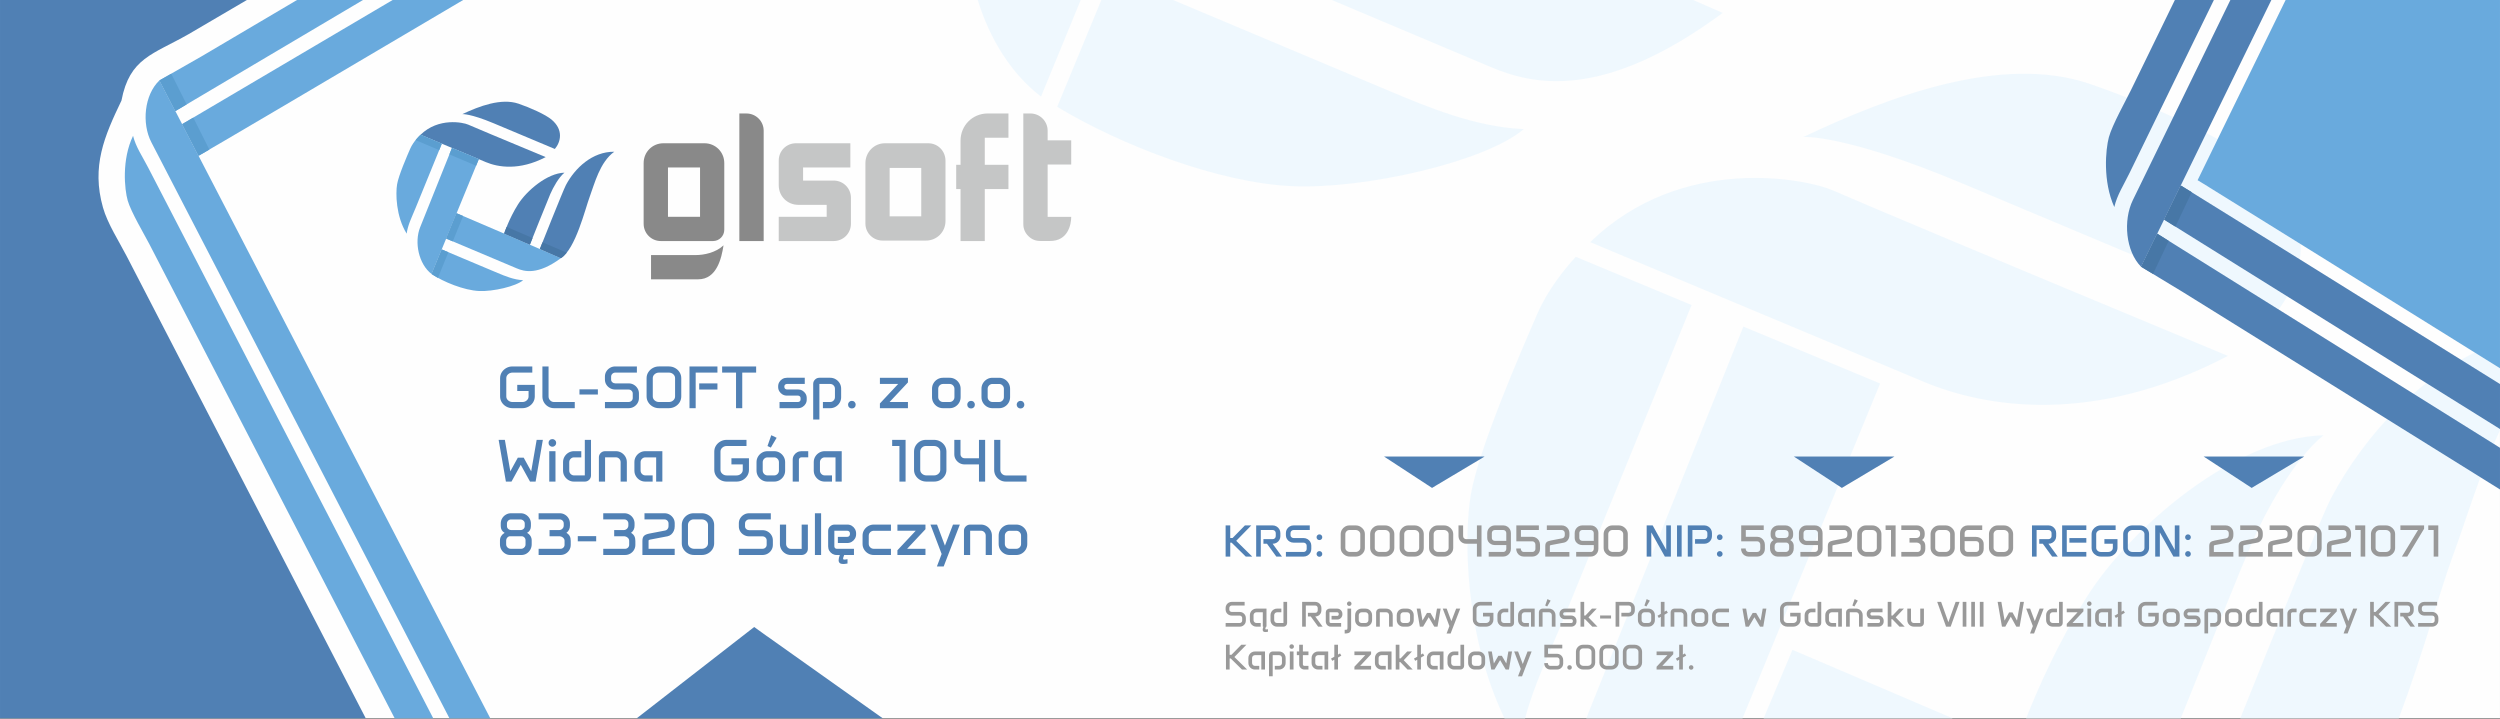 <?xml version="1.0" encoding="UTF-8"?>
<!DOCTYPE svg PUBLIC "-//W3C//DTD SVG 1.1//EN" "http://www.w3.org/Graphics/SVG/1.1/DTD/svg11.dtd">
<!-- Creator: CorelDRAW (Wersja OEM) -->
<svg xmlns="http://www.w3.org/2000/svg" xml:space="preserve" width="67.733mm" height="19.473mm" version="1.1" style="shape-rendering:geometricPrecision; text-rendering:geometricPrecision; image-rendering:optimizeQuality; fill-rule:evenodd; clip-rule:evenodd"
viewBox="0 0 6773.32 1947.32"
 xmlns:xlink="http://www.w3.org/1999/xlink"
 xmlns:xodm="http://www.corel.com/coreldraw/odm/2003">
 <rect x="0" y="0" width="6773.32" height="1947.32" fill="#333333" stroke="none"/>
 <defs>
  <style type="text/css">
   <![CDATA[
    .fil0 {fill:#FEFEFE}
    .fil9 {fill:#C5C6C6}
    .fil8 {fill:#898989}
    .fil2 {fill:#EFF8FE}
    .fil1 {fill:#EFF8FE}
    .fil7 {fill:#69AADD}
    .fil4 {fill:#69AADD}
    .fil5 {fill:#5B9ED0}
    .fil3 {fill:#5080B4}
    .fil6 {fill:#4777A6}
    .fil10 {fill:#4777A6}
    .fil11 {fill:#5080B4;fill-rule:nonzero}
    .fil12 {fill:#5080B4;fill-rule:nonzero}
    .fil13 {fill:#999999;fill-rule:nonzero}
   ]]>
  </style>
 </defs>
 <g id="Warstwa_x0020_1">
  <polygon class="fil0" points="-0.01,0 6773.32,0 6773.32,1946.13 -0.01,1946.13 "/>
  <path class="fil1" d="M2649.03 0l278.99 0 -107.54 261.71c-80.94,-61.73 -139.06,-156.47 -171.45,-261.71zm334.92 0l194.24 0 587.18 246.99c100.74,42.39 233.02,97.71 363.07,102.77 -103.55,88.44 -431.35,163.8 -628.97,154.59 -198.95,-9.26 -462.25,-110.54 -635.19,-214.87l119.67 -289.48zm624.37 0l978.99 0 80 34.97c-328.61,242.84 -518.64,192.94 -628.94,146.42l-430.05 -181.39z"/>
  <path class="fil2" d="M4885.67 371.2c0,0 109.79,-9.08 432.45,126.4l844.38 354.53c80.82,-95.61 123.36,-262.49 -44.38,-404.52 -83.53,-70.71 -295.8,-165.4 -456.26,-220.31 -238.36,-81.6 -543.69,33.85 -776.19,143.9zm1887.65 554.92l0 239.69c-57.52,122.46 -94.66,251.77 -128.67,342.8 -31.64,84.72 -79.97,263.38 -145.53,437.52l-429.46 0c96.22,-240.23 221.9,-551.14 245.76,-596.05 94.23,-177.55 254.78,-351.18 457.9,-423.96zm-864.85 1020.01l-418.91 0c30.34,-77.03 85.53,-203.46 163.15,-327.01 121.72,-193.78 406.74,-434.43 642.36,-439.74 -79.41,64.88 -154.98,201.61 -195.48,294.89 -23.97,55.16 -118.15,289.55 -191.12,471.86zm-618.18 0l-511.95 0 78.01 -185.53c144.68,61.75 289.34,123.57 433.94,185.53zm-569.16 0l-423.14 0c1.75,-4.83 3.54,-9.63 5.44,-14.38l419.98 -1046.92 370.43 154.21 -372.71 907.09zm-589.11 0l-55.88 0c-109.09,-227.6 -110.01,-494.58 -91.25,-605.79 20.87,-123.66 136.36,-388.99 180.52,-490.79 27.34,-62.99 71.71,-118.58 103.78,-153.79l313.87 130.65 -342.72 840.07c-42.78,104.86 -84.33,188.07 -108.32,279.65zm176.41 -1290.06l903.48 378.24c164.42,68.84 457.86,121.26 824.25,-69.99 -658.37,-273.67 -1003.55,-418.96 -1070.87,-448.7 -67.3,-29.74 -407.4,-102.04 -656.86,140.45z"/>
  <path class="fil3" d="M278.96 562.3c12.38,43.64 43.17,91.09 64.27,131.85l647.66 1251.98 -990.9 0 0 -1946.13 668.86 0c-52.52,31.01 -105.08,61.87 -157.74,92.45 -97.72,55.75 -159.8,64.41 -182.06,179.99 -46.27,96.55 -81.81,177.94 -50.09,289.86z"/>
  <path class="fil4" d="M1069.28 1946.13l-664.22 -1283.97c-12.95,-25.01 -50.42,-88.24 -59.12,-118.86 -8.66,-30.61 -16.53,-110.51 14.53,-175.33 7.77,30.81 24.24,53.74 40.91,86l772.4 1492.16 -104.5 0zm259.03 0l-896.36 -1728.34c-41.17,39.18 -48.32,116.6 -21.98,167.51l807.71 1560.83 110.63 0z"/>
  <path class="fil4" d="M983.46 0l-508.37 300.98 -43.14 -83.19 113.83 -64.97c2.59,-1.47 100.35,-59.2 258.9,-152.82l178.78 0zm80.26 0l-570.29 336.35 44.48 85.78c34.01,-19.12 324.16,-190.06 716.94,-422.13l-191.13 0z"/>
  <path class="fil5" d="M505.69 282.86l-30.6 18.12 -43.14 -83.19 32.02 -18 41.72 83.07zm-12.26 53.49l30.21 -17.78 43.57 86.73c-21.81,12.76 -23.18,13.39 -29.3,16.83l-44.48 -85.78z"/>
  <g id="_2160855713744">
   <g>
    <path class="fil3" d="M5892.45 0l-118.88 243.98c-13.12,26.93 -51.16,95.03 -59.97,128.02 -8.81,32.99 -16.79,119.07 14.74,188.9 7.88,-33.18 24.57,-57.9 41.51,-92.65l228.3 -468.25 -105.7 0zm150.41 0l111.03 0 -353.03 722.7c-41.79,-42.21 -49.02,-125.63 -22.29,-180.47l264.29 -542.23z"/>
    <path class="fil3" d="M6773.32 1213.21l-928.68 -580.14 -43.78 89.63 115.5 69.98c2.91,1.76 489.14,304.06 856.96,533.42l0 -112.89zm0 -172.66l0 121.84 -910.06 -567.43 45.14 -92.41c25.49,15.23 433.18,268.73 864.92,538z"/>
    <path class="fil6" d="M5875.7 652.6l-31.06 -19.53 -43.78 89.63 32.5 19.4 42.34 -89.5zm-12.44 -57.64l30.65 19.16 44.21 -93.45c-22.13,-13.73 -23.52,-14.41 -29.72,-18.12l-45.14 92.41z"/>
   </g>
   <path class="fil7" d="M5983.69 506.44c100.55,62.14 432.4,268.56 789.63,491.31l0 -997.75 -580.81 0 -238.48 488.21c6.2,3.71 7.59,4.39 29.72,18.12l-0.06 0.11z"/>
  </g>
  <path class="fil3" d="M2078.3 1723.8c54.5,38.84 166.79,118.51 313.33,222.33l-666.55 0 318.24 -247.37c7.18,5.26 8.6,6.51 34.85,25.13l0.13 -0.09z"/>
  <path class="fil3" d="M3894.2 1313.36c22.29,-13.35 68.2,-40.75 128.11,-76.45l-272.53 0 130.12 85.06c2.94,-1.81 3.51,-2.24 14.25,-8.64l0.05 0.03z"/>
  <path class="fil3" d="M5004.54 1313.36c22.28,-13.35 68.19,-40.75 128.11,-76.45l-272.54 0 130.12 85.06c2.94,-1.81 3.52,-2.24 14.25,-8.64l0.06 0.03z"/>
  <path class="fil3" d="M6114.87 1313.36c22.28,-13.35 68.19,-40.75 128.11,-76.45l-272.54 0 130.12 85.06c2.94,-1.81 3.52,-2.24 14.25,-8.64l0.06 0.03z"/>
  <g id="GLSoft_logo.cdr">
   <path class="fil3" d="M1252.64 309.21c0,0 21.55,-1.78 84.89,24.81l165.73 69.59c15.86,-18.77 24.21,-51.53 -8.71,-79.4 -16.4,-13.88 -58.06,-32.47 -89.56,-43.24 -46.78,-16.02 -106.71,6.64 -152.35,28.24zm-113.3 55.91l177.34 74.25c32.27,13.51 89.86,23.8 161.78,-13.74 -129.22,-53.72 -196.98,-82.23 -210.19,-88.07 -13.21,-5.84 -79.96,-20.03 -128.93,27.56z"/>
   <path class="fil4" d="M1139.34 365.12c0,0 -18.91,16.87 -28.07,37.98 -8.67,19.98 -31.34,72.06 -35.43,96.33 -4.1,24.28 -3.42,86.37 25.92,133.58 3.38,-24.33 13.61,-43.55 24.22,-69.56l71.06 -174.17 -57.7 -24.16zm157.89 66.11l-72.73 -30.45 -86.14 214.74c-16.5,41.15 -3.97,100.28 30.99,126.94l127.88 -311.23z"/>
   <path class="fil3" d="M1462.61 674.58c0,0 62.89,-158.59 70.66,-173.23 24.48,-46.11 71.72,-90.88 130.97,-90.23 -39.16,27.94 -53.83,87.85 -66.34,121.34 -12.52,33.49 -38.29,141.79 -78.27,166.99 -33.03,-14.45 -57.02,-24.87 -57.02,-24.87zm-96.78 -41.71c0,0 13.09,-40.08 37.37,-78.72 23.89,-38.03 79.83,-85.27 126.08,-86.31 -15.58,12.73 -30.42,39.57 -38.37,57.88 -7.95,18.31 -55.31,137.18 -55.31,137.18l-69.77 -30.03z"/>
   <path class="fil4" d="M1417.42 759.16c-24.66,-0.96 -49.75,-11.46 -68.86,-19.49l-151.94 -63.92 -27.27 66.71c32.15,21.51 87.7,44.11 128.78,46.02 37.48,1.74 99.65,-12.55 119.29,-29.32zm-17.08 -31.94c20.92,8.83 56.96,18.29 119.29,-27.77 -94.05,-41.16 -188.46,-81.56 -282.88,-121.86l-28.12 68.77 191.71 80.86z"/>
   <path class="fil8" d="M1809.76 453.8l86.87 0 0 133.63 -86.87 0 0 -133.63zm193.36 -146.35l0 345.65 65.93 0 0 -298.89c0,-25.87 -20.9,-46.76 -46.77,-46.76l-19.16 0zm-118.62 383.62l-120.64 0 0 65.67 127.89 0c49.9,0 62.96,-56.4 68.53,-92.03 -21.41,20.14 -53.26,26.36 -75.78,26.36zm-93.99 -37.97l141.28 0c16.8,0 30.51,-13.71 30.51,-30.52l0 -180.76c0,-29.95 -23.85,-53.69 -53.77,-53.69l-111.01 0c-29.97,0 -53.69,23.72 -53.69,53.69l0 164.51c0,25.91 20.75,46.77 46.68,46.77z"/>
   <path class="fil9" d="M2109.87 434.81l0 67.43c0,29.43 23.53,52.75 52.92,52.75l76.98 0 0 32.44 -129.9 0 0 65.67 148.81 0c26,0 46.76,-20.78 46.76,-46.77l0 -70.33c0,-25.99 -20.77,-46.77 -46.76,-46.77l-82.88 0 0 -35.43 128.05 0 0 -65.67 -147.3 0c-25.98,0 -46.68,20.69 -46.68,46.68zm728.54 118.8l0 -107.8 63.84 0 0 -65.67 -63.84 0 0 -25.93c0,-25.87 -20.9,-46.76 -46.77,-46.76l-19.16 0 0 246.16 0 0 0 53.18c0,12.91 4.5,23.72 13.66,32.81 9.21,9.13 19.56,13.27 32.53,13.27l25.95 0c48.15,0.51 57.63,-43.38 57.63,-65.32l-63.84 0 0 -33.94zm-235.98 -172.56l0 65.42 -11.79 0 0 65.75 11.79 0 0 140.88 65.67 0 0 -140.88 64.1 0 0 -65.75 -64.1 0 0 -73.27 64.1 0 0 -65.75 -56.26 0c-41.07,0 -73.51,32.56 -73.51,73.6zm-257.77 61.02l0 163.33c0,25.94 20.82,46.42 46.69,46.42l117.25 0c29.65,0 53.01,-23.36 53.01,-53.01l0 -163.23c0,-26.21 -20.35,-47.45 -46.77,-47.45l-117.26 0c-29.8,0 -52.92,24.43 -52.92,53.94zm65.68 13.01l85.6 0 0 131.07 -85.6 0 0 -131.07z"/>
   <path class="fil10" d="M1469.82 656.44c-4.44,11.16 -7.21,18.14 -7.21,18.14 0,0 23.99,10.42 57.02,24.87 5.54,-3.49 10.82,-8.59 15.82,-14.86l-65.63 -28.15zm-27.01 -11.6l-70.19 -30.11c-4.3,10.61 -6.6,17.54 -6.78,18.1 23.27,9.99 46.52,20.02 69.76,30.07 0,0 2.82,-7.08 7.21,-18.06z"/>
   <path class="fil5" d="M1214.79 683.4l-18.02 -7.58 -27.42 66.64c5.17,3.46 10.96,6.95 17.19,10.38l28.25 -69.44zm11.96 -29.4l27.96 -68.74c-5.86,-2.5 -11.72,-5 -17.58,-7.5 -0.13,-0.06 -0.26,-0.11 -0.38,-0.17l-28.12 68.77 0.22 0.1 17.9 7.54z"/>
   <path class="fil5" d="M1224.5 400.78l-7.05 17.57 72.47 30.64 7.31 -17.76 -72.73 -30.45zm-98.62 -21.14l64.04 27.07 7.12 -17.43 -57.7 -24.16c0,0 -6.34,5.66 -13.46,14.52z"/>
  </g>
  <path class="fil11" d="M1354.91 1024.62c0,-5.89 1.52,-11.24 4.56,-16.02 3.04,-4.81 7.11,-8.64 12.22,-11.51 5.08,-2.85 10.72,-4.29 16.94,-4.29l53.52 0 0 16.7 -53.52 0c-4.66,0 -8.66,1.47 -11.97,4.42 -3.32,2.94 -4.97,6.49 -4.97,10.62l0 49.64c0,4.13 1.65,7.69 4.97,10.62 3.31,2.95 7.31,4.42 11.97,4.42l26.48 0c4.72,0 8.74,-1.47 12.03,-4.42 3.28,-2.93 4.91,-6.49 4.91,-10.62l0 -14.8 -30.69 0 0 -16.7 47.5 0 0 31.42c0,5.83 -1.53,11.16 -4.54,15.99 -3.04,4.84 -7.11,8.67 -12.21,11.54 -5.14,2.85 -10.79,4.29 -17,4.29l-26.48 0c-6.22,0 -11.86,-1.44 -16.94,-4.29 -5.11,-2.87 -9.18,-6.7 -12.22,-11.54 -3.04,-4.83 -4.56,-10.16 -4.56,-15.99l0 -49.48zm114.62 -31.82l16.69 0 0 81.46c0,4.13 1.47,7.66 4.4,10.59 2.91,2.9 6.41,4.37 10.49,4.37l56.1 0 0 16.7 -56.1 0c-5.79,0 -11.05,-1.41 -15.86,-4.26 -4.81,-2.82 -8.64,-6.65 -11.47,-11.46 -2.84,-4.78 -4.25,-10.1 -4.25,-15.94l0 -81.46zm100.41 62.05l49.88 0 0 14.01 -49.88 0 0 -14.01zm68.97 -34.68c0,-5.05 1.24,-9.64 3.77,-13.77 2.53,-4.12 5.92,-7.43 10.19,-9.91 4.26,-2.47 8.95,-3.69 14.11,-3.69l58.55 0 0 16.7 -58.55 0c-3.09,0 -5.73,1.09 -7.95,3.26 -2.22,2.17 -3.34,4.8 -3.34,7.87l0 7.8c0,2.82 1.12,5.24 3.34,7.24 2.22,2.02 4.86,3.02 7.95,3.02l36.04 0c5.19,0 9.91,1.25 14.15,3.72 4.26,2.44 7.63,5.79 10.15,9.94 2.53,4.15 3.78,8.76 3.78,13.79l0 12.33c0,5.05 -1.25,9.64 -3.78,13.82 -2.52,4.15 -5.89,7.46 -10.15,9.94 -4.24,2.47 -8.96,3.69 -14.15,3.69l-64.05 0 0 -16.78 64.05 0c3.12,0 5.78,-1.06 7.98,-3.15 2.2,-2.09 3.31,-4.62 3.31,-7.6l0 -12.17c0,-2.96 -1.11,-5.51 -3.31,-7.63 -2.2,-2.11 -4.86,-3.17 -7.98,-3.17l-36.04 0c-5.16,0 -9.85,-1.22 -14.11,-3.64 -4.27,-2.42 -7.66,-5.65 -10.19,-9.75 -2.53,-4.08 -3.77,-8.59 -3.77,-13.52l0 -8.34zm112.88 4.45c0,-5.89 1.51,-11.24 4.59,-16.02 3.03,-4.81 7.11,-8.64 12.19,-11.51 5.1,-2.85 10.74,-4.29 16.93,-4.29l26.51 0c6.19,0 11.86,1.44 16.97,4.29 5.14,2.87 9.21,6.7 12.22,11.51 3.01,4.78 4.54,10.13 4.54,16.02l0 49.48c0,5.83 -1.53,11.16 -4.54,15.99 -3.01,4.84 -7.08,8.67 -12.22,11.54 -5.11,2.85 -10.78,4.29 -16.97,4.29l-26.51 0c-6.19,0 -11.83,-1.44 -16.93,-4.29 -5.08,-2.87 -9.16,-6.7 -12.19,-11.54 -3.08,-4.83 -4.59,-10.16 -4.59,-15.99l0 -49.48zm16.78 49.56c0,4.13 1.65,7.69 4.97,10.62 3.33,2.95 7.3,4.42 11.96,4.42l26.51 0c4.72,0 8.72,-1.47 12,-4.42 3.29,-2.93 4.95,-6.49 4.95,-10.62l0 -49.64c0,-4.13 -1.66,-7.68 -4.95,-10.62 -3.28,-2.95 -7.28,-4.42 -12,-4.42l-26.51 0c-4.66,0 -8.63,1.47 -11.96,4.42 -3.32,2.94 -4.97,6.49 -4.97,10.62l0 49.64zm99.44 -81.38l75.72 0 0 16.7 -58.94 0 0 96.42 -16.78 0 0 -113.12zm26.34 45.89l49.38 0 0 16.73 -49.38 0 0 -16.73zm62.12 -45.89l92.14 0 0 16.7 -37.65 0 0 96.42 -16.85 0 0 -96.42 -37.64 0 0 -16.7zm151.79 53.84c0,-4.29 1.08,-8.17 3.23,-11.67 2.14,-3.51 5.03,-6.3 8.58,-8.37 3.59,-2.06 7.55,-3.09 11.89,-3.09l48.39 0 0 16.78 -48.39 0c-1.9,0 -3.52,0.63 -4.89,1.87 -1.35,1.26 -2.03,2.75 -2.03,4.48l0 2.01c0,1.8 0.68,3.34 2.03,4.59 1.37,1.28 2.99,1.93 4.89,1.93l30.09 0c4.35,0 8.31,1.03 11.89,3.15 3.58,2.09 6.44,4.89 8.55,8.39 2.13,3.5 3.18,7.39 3.18,11.68l0 4.32c0,4.23 -1.05,8.11 -3.18,11.65 -2.11,3.52 -4.97,6.32 -8.55,8.41 -3.58,2.09 -7.54,3.15 -11.89,3.15l-50.04 0 0 -16.78 50.04 0c1.9,0 3.53,-0.65 4.89,-1.92 1.36,-1.26 2.03,-2.8 2.03,-4.59l0 -4.16c0,-1.84 -0.67,-3.42 -2.03,-4.7 -1.36,-1.25 -2.99,-1.9 -4.89,-1.9l-30.09 0c-4.34,0 -8.3,-1.03 -11.89,-3.15 -3.55,-2.09 -6.44,-4.89 -8.58,-8.41 -2.15,-3.54 -3.23,-7.42 -3.23,-11.66l0 -2.01zm94.9 -6.35c0,-4.62 1.65,-8.55 4.94,-11.86 3.28,-3.29 7.25,-4.92 11.84,-4.92l29.21 0c5.46,0 10.43,1.33 14.94,4.02 4.51,2.66 8.12,6.25 10.78,10.69 2.69,4.46 4.02,9.4 4.02,14.89l0 23.05c0,5.46 -1.33,10.45 -4.02,14.96 -2.66,4.51 -6.27,8.1 -10.78,10.78 -4.51,2.69 -9.48,4.02 -14.94,4.02l-19.65 0 0 -16.78 19.65 0c3.59,0 6.66,-1.31 9.18,-3.86 2.53,-2.57 3.78,-5.67 3.78,-9.28l0 -22.76c0,-3.58 -1.25,-6.65 -3.78,-9.17 -2.52,-2.53 -5.59,-3.78 -9.18,-3.78l-29.21 0 0 96.35 -16.78 0 0 -96.35zm94.45 56.07c0,-2.85 0.99,-5.29 3.01,-7.3 2,-2.01 4.45,-3.02 7.33,-3.02 2.9,0 5.37,0.99 7.35,2.97 1.99,2 2.99,4.45 2.99,7.35 0,2.94 -1,5.38 -2.99,7.37 -1.98,2 -4.45,2.98 -7.35,2.98 -2.88,0 -5.33,-1 -7.33,-3.02 -2.02,-2 -3.01,-4.45 -3.01,-7.33zm86.31 -3.26l49.56 -52.89 -49.56 0 0 -16.7 75.98 0 0 12.57 -49.8 53.14 49.8 0 0 16.7 -75.98 0 0 -12.82zm141.21 -39.86c0,-5.46 1.35,-10.43 4.01,-14.93 2.69,-4.51 6.28,-8.12 10.78,-10.78 4.51,-2.69 9.51,-4.02 14.97,-4.02l17.98 0c5.45,0 10.45,1.33 14.95,4.02 4.51,2.66 8.09,6.27 10.78,10.78 2.66,4.5 4.02,9.47 4.02,14.93l0 22.92c0,5.46 -1.36,10.45 -4.02,14.96 -2.69,4.51 -6.27,8.1 -10.78,10.78 -4.5,2.69 -9.5,4.02 -14.95,4.02l-17.98 0c-5.46,0 -10.46,-1.33 -14.97,-4.02 -4.5,-2.68 -8.09,-6.27 -10.78,-10.78 -2.66,-4.51 -4.01,-9.5 -4.01,-14.96l0 -22.92zm16.78 22.76c0,3.61 1.27,6.71 3.82,9.28 2.56,2.55 5.6,3.86 9.16,3.86l17.98 0c3.6,0 6.67,-1.31 9.17,-3.86 2.52,-2.57 3.8,-5.67 3.8,-9.28l0 -22.6c0,-3.58 -1.28,-6.67 -3.8,-9.26 -2.5,-2.57 -5.57,-3.85 -9.17,-3.85l-17.98 0c-3.56,0 -6.6,1.28 -9.16,3.85 -2.55,2.59 -3.82,5.68 -3.82,9.26l0 22.6zm78.62 20.36c0,-2.85 0.99,-5.29 3.01,-7.3 2,-2.01 4.45,-3.02 7.33,-3.02 2.9,0 5.37,0.99 7.35,2.97 1.99,2 2.99,4.45 2.99,7.35 0,2.94 -1,5.38 -2.99,7.37 -1.98,2 -4.45,2.98 -7.35,2.98 -2.88,0 -5.33,-1 -7.33,-3.02 -2.02,-2 -3.01,-4.45 -3.01,-7.33zm38.57 -43.12c0,-5.46 1.36,-10.43 4.02,-14.93 2.69,-4.51 6.28,-8.12 10.78,-10.78 4.51,-2.69 9.5,-4.02 14.96,-4.02l17.98 0c5.45,0 10.46,1.33 14.96,4.02 4.51,2.66 8.09,6.27 10.78,10.78 2.66,4.5 4.02,9.47 4.02,14.93l0 22.92c0,5.46 -1.36,10.45 -4.02,14.96 -2.69,4.51 -6.27,8.1 -10.78,10.78 -4.5,2.69 -9.51,4.02 -14.96,4.02l-17.98 0c-5.46,0 -10.45,-1.33 -14.96,-4.02 -4.5,-2.68 -8.09,-6.27 -10.78,-10.78 -2.66,-4.51 -4.02,-9.5 -4.02,-14.96l0 -22.92zm16.78 22.76c0,3.61 1.28,6.71 3.83,9.28 2.55,2.55 5.6,3.86 9.15,3.86l17.98 0c3.61,0 6.68,-1.31 9.18,-3.86 2.52,-2.57 3.8,-5.67 3.8,-9.28l0 -22.6c0,-3.58 -1.28,-6.67 -3.8,-9.26 -2.5,-2.57 -5.57,-3.85 -9.18,-3.85l-17.98 0c-3.55,0 -6.6,1.28 -9.15,3.85 -2.55,2.59 -3.83,5.68 -3.83,9.26l0 22.6zm78.62 20.36c0,-2.85 1,-5.29 3.01,-7.3 2.01,-2.01 4.46,-3.02 7.33,-3.02 2.91,0 5.38,0.99 7.36,2.97 1.98,2 2.99,4.45 2.99,7.35 0,2.94 -1.01,5.38 -2.99,7.37 -1.98,2 -4.45,2.98 -7.36,2.98 -2.87,0 -5.32,-1 -7.33,-3.02 -2.01,-2 -3.01,-4.45 -3.01,-7.33zm-1386.72 95.31l14.8 85.3 20.36 -37.1 15.83 0 20.37 37.1 14.8 -85.3 16.78 0 -19.64 113.13 -15.12 0 -25.14 -45.52 -25.06 45.52 -15.18 0 -19.67 -113.13 16.87 0zm118.36 8.29c0,-2.88 1,-5.33 3.04,-7.33 2.01,-2.02 4.45,-3.02 7.3,-3.02 2.88,0 5.3,1 7.34,3.02 2,2 3.01,4.45 3.01,7.33 0,2.85 -1.01,5.29 -3.01,7.3 -2.04,2.01 -4.46,3.04 -7.34,3.04 -2.85,0 -5.29,-1.03 -7.3,-3.04 -2.04,-2.01 -3.04,-4.45 -3.04,-7.3zm1.93 22.43l16.86 0 0 82.41 -16.86 0 0 -82.41zm37.36 29.73c0,-5.46 1.36,-10.43 4.02,-14.93 2.69,-4.51 6.28,-8.13 10.78,-10.78 4.51,-2.7 9.5,-4.02 14.96,-4.02l19.66 0 0 16.78 -19.66 0c-3.55,0 -6.6,1.27 -9.15,3.85 -2.55,2.58 -3.83,5.68 -3.83,9.26l0 22.75c0,3.56 1.28,6.61 3.83,9.16 2.55,2.55 5.6,3.83 9.15,3.83l29.2 0 0 -96.35 16.78 0 0 96.35c0,4.61 -1.64,8.55 -4.92,11.83 -3.29,3.29 -7.25,4.95 -11.86,4.95l-29.2 0c-5.46,0 -10.45,-1.33 -14.96,-4.02 -4.5,-2.69 -8.09,-6.25 -10.78,-10.73 -2.66,-4.51 -4.02,-9.44 -4.02,-14.85l0 -23.08zm97.08 -13.04c0,-4.61 1.66,-8.55 4.97,-11.81 3.31,-3.26 7.3,-4.88 11.98,-4.88l29.02 0c5.46,0 10.46,1.32 14.96,4.02 4.51,2.65 8.09,6.27 10.79,10.78 2.65,4.5 4.02,9.47 4.02,14.93l0 52.68 -16.82 0 0 -52.43c0,-3.7 -1.25,-6.88 -3.77,-9.45 -2.5,-2.61 -5.57,-3.92 -9.18,-3.92l-29.19 0 0 65.8 -16.78 0 0 -65.72zm96.23 12.9c0,-5.48 1.36,-10.43 4.02,-14.88 2.69,-4.45 6.28,-8.04 10.78,-10.69 4.51,-2.7 9.5,-4.02 14.97,-4.02l45.97 0 0 82.41 -16.78 0 0 -65.63 -29.19 0c-3.56,0 -6.61,1.24 -9.16,3.77 -2.55,2.53 -3.83,5.6 -3.83,9.18l0 22.76c0,3.6 1.28,6.7 3.83,9.28 2.55,2.55 5.6,3.86 9.16,3.86l19.65 0 0 16.78 -19.65 0c-5.47,0 -10.46,-1.33 -14.97,-4.02 -4.5,-2.69 -8.09,-6.27 -10.78,-10.78 -2.66,-4.51 -4.02,-9.5 -4.02,-14.97l0 -23.05zm216.43 -28.48c0,-5.89 1.52,-11.24 4.55,-16.02 3.05,-4.81 7.12,-8.64 12.23,-11.52 5.08,-2.84 10.72,-4.29 16.94,-4.29l53.52 0 0 16.7 -53.52 0c-4.67,0 -8.66,1.47 -11.97,4.43 -3.32,2.93 -4.97,6.49 -4.97,10.62l0 49.63c0,4.13 1.65,7.69 4.97,10.62 3.31,2.96 7.3,4.43 11.97,4.43l26.48 0c4.72,0 8.74,-1.47 12.03,-4.43 3.28,-2.93 4.91,-6.49 4.91,-10.62l0 -14.8 -30.69 0 0 -16.7 47.49 0 0 31.42c0,5.84 -1.52,11.16 -4.53,16 -3.04,4.83 -7.11,8.66 -12.21,11.54 -5.14,2.84 -10.79,4.29 -17,4.29l-26.48 0c-6.22,0 -11.86,-1.45 -16.94,-4.29 -5.11,-2.88 -9.18,-6.71 -12.23,-11.54 -3.03,-4.84 -4.55,-10.16 -4.55,-16l0 -49.47zm154.4 -44.4l14.55 7.01 -15.75 26.55 -9.07 -4.21 10.27 -29.35zm-39.95 73.02c0,-5.46 1.36,-10.43 4.02,-14.93 2.69,-4.51 6.28,-8.13 10.78,-10.78 4.51,-2.7 9.5,-4.02 14.96,-4.02l17.98 0c5.45,0 10.45,1.32 14.96,4.02 4.51,2.65 8.09,6.27 10.78,10.78 2.66,4.5 4.01,9.47 4.01,14.93l0 22.91c0,5.47 -1.35,10.46 -4.01,14.97 -2.69,4.51 -6.27,8.09 -10.78,10.78 -4.51,2.69 -9.51,4.02 -14.96,4.02l-17.98 0c-5.46,0 -10.45,-1.33 -14.96,-4.02 -4.5,-2.69 -8.09,-6.27 -10.78,-10.78 -2.66,-4.51 -4.02,-9.5 -4.02,-14.97l0 -22.91zm16.78 22.76c0,3.6 1.28,6.7 3.83,9.28 2.55,2.55 5.59,3.86 9.15,3.86l17.98 0c3.61,0 6.67,-1.31 9.18,-3.86 2.52,-2.58 3.79,-5.68 3.79,-9.28l0 -22.6c0,-3.58 -1.27,-6.68 -3.79,-9.26 -2.51,-2.58 -5.57,-3.85 -9.18,-3.85l-17.98 0c-3.56,0 -6.6,1.27 -9.15,3.85 -2.55,2.58 -3.83,5.68 -3.83,9.26l0 22.6zm81.25 -29.44c0,-4.23 1.06,-8.1 3.2,-11.6 2.15,-3.5 5.03,-6.29 8.61,-8.36 3.56,-2.06 7.52,-3.09 11.9,-3.09l18.35 0 0 16.69 -18.35 0c-1.94,0 -3.56,0.66 -4.92,1.96 -1.33,1.31 -2.01,2.88 -2.01,4.72l0 59.04 -16.78 0 0 -59.36zm57.02 6.54c0,-5.48 1.36,-10.43 4.02,-14.88 2.69,-4.45 6.28,-8.04 10.78,-10.69 4.51,-2.7 9.5,-4.02 14.96,-4.02l45.98 0 0 82.41 -16.78 0 0 -65.63 -29.2 0c-3.55,0 -6.6,1.24 -9.15,3.77 -2.55,2.53 -3.83,5.6 -3.83,9.18l0 22.76c0,3.6 1.28,6.7 3.83,9.28 2.55,2.55 5.6,3.86 9.15,3.86l19.66 0 0 16.78 -19.66 0c-5.46,0 -10.45,-1.33 -14.96,-4.02 -4.5,-2.69 -8.09,-6.27 -10.78,-10.78 -2.66,-4.51 -4.02,-9.5 -4.02,-14.97l0 -23.05zm212.43 -60.31l36.36 0 0 113.13 -16.69 0 0 -96.43 -19.67 0 0 -16.7zm59.28 31.83c0,-5.89 1.43,-11.24 4.32,-16.02 2.9,-4.81 6.76,-8.64 11.62,-11.52 4.86,-2.84 10.21,-4.29 16.1,-4.29l21.97 0c6.19,0 11.86,1.45 16.97,4.29 5.14,2.88 9.2,6.71 12.22,11.52 3.01,4.78 4.53,10.13 4.53,16.02l0 49.63c0,5.84 -1.52,11.16 -4.53,15.94 -3.02,4.81 -7.06,8.64 -12.14,11.46 -5.05,2.86 -10.69,4.27 -16.89,4.27l-20.44 0c-6.23,0 -11.87,-1.41 -16.95,-4.27 -5.1,-2.82 -9.18,-6.65 -12.22,-11.46 -3.04,-4.78 -4.56,-10.1 -4.56,-15.94l0 -49.63zm16.78 49.63c0,4.08 1.66,7.58 4.97,10.51 3.31,2.91 7.31,4.38 11.98,4.38l20.44 0c4.67,0 8.64,-1.47 11.92,-4.38 3.29,-2.93 4.94,-6.43 4.94,-10.51l0 -49.63c0,-4.19 -1.65,-7.77 -4.97,-10.7 -3.31,-2.96 -7.33,-4.43 -12.05,-4.43l-21.97 0c-4.18,0 -7.76,1.47 -10.78,4.43 -2.99,2.93 -4.48,6.51 -4.48,10.7l0 49.63zm92.3 -81.46l16.78 0 0 38.83c0,3.07 1.06,5.68 3.2,7.83 2.15,2.14 4.78,3.22 7.85,3.22l39 0 0 -49.88 16.7 0 0 113.13 -16.7 0 0 -46.55 -39 0c-5.07,0 -9.75,-1.24 -13.96,-3.74 -4.21,-2.47 -7.57,-5.81 -10.1,-9.97 -2.53,-4.18 -3.77,-8.8 -3.77,-13.88l0 -38.99zm108.02 0l16.69 0 0 81.46c0,4.13 1.47,7.67 4.4,10.6 2.91,2.9 6.41,4.37 10.49,4.37l56.1 0 0 16.7 -56.1 0c-5.79,0 -11.05,-1.41 -15.86,-4.27 -4.81,-2.82 -8.64,-6.65 -11.47,-11.46 -2.84,-4.78 -4.25,-10.1 -4.25,-15.94l0 -81.46zm-1338.98 272.22c0,-4.13 1.14,-8 3.42,-11.62 2.28,-3.58 5.35,-6.46 9.23,-8.58 -7,-3.97 -10.51,-10.08 -10.51,-18.3l0 -7.01c0,-5.13 1.26,-9.8 3.78,-13.98 2.52,-4.21 5.89,-7.55 10.1,-10.08 4.23,-2.52 8.9,-3.77 14.04,-3.77l25.93 0c5.16,0 9.83,1.25 14.01,3.77 4.18,2.53 7.55,5.87 10.07,10.08 2.5,4.18 3.78,8.85 3.78,13.98l0 7.01c0,8.33 -3.48,14.41 -10.43,18.3 3.94,2.12 7.01,4.97 9.24,8.55 2.22,3.59 3.33,7.47 3.33,11.65l0 10.68c0,5.34 -1.24,10.23 -3.74,14.63 -2.5,4.4 -5.84,7.9 -10.02,10.53 -4.18,2.64 -8.86,3.94 -14.02,3.94l-30.38 0c-5.08,0 -9.75,-1.3 -13.96,-3.94 -4.2,-2.63 -7.57,-6.13 -10.09,-10.53 -2.53,-4.4 -3.78,-9.29 -3.78,-14.63l0 -10.68zm18.92 -38.5c0,3.12 1.18,5.7 3.48,7.71 2.31,2.03 5.24,3.04 8.77,3.04l23.71 0c3.61,0 6.57,-1.01 8.85,-3.04 2.28,-2.01 3.42,-4.59 3.42,-7.71l0 -7.01c0,-3.07 -1.19,-5.68 -3.59,-7.82 -2.38,-2.14 -5.29,-3.23 -8.68,-3.23l-24.82 0c-3.07,0 -5.71,1.09 -7.88,3.23 -2.17,2.14 -3.26,4.75 -3.26,7.82l0 7.01zm-2.14 49.34c0,3.33 1.22,6.19 3.67,8.58 2.44,2.39 5.35,3.58 8.74,3.58l28.08 0c3.28,0 6.1,-1.19 8.47,-3.56 2.36,-2.33 3.55,-5.18 3.55,-8.55l0 -10.89c0,-3.07 -1.05,-5.67 -3.17,-7.81 -2.14,-2.18 -4.67,-3.24 -7.66,-3.24l-30.63 0c-3.07,0 -5.67,1.2 -7.82,3.58 -2.14,2.4 -3.23,5.27 -3.23,8.67l0 9.64zm87.93 12.16l59.25 0c3.06,0 5.7,-1.08 7.84,-3.23 2.15,-2.14 3.21,-4.7 3.21,-7.68l0 -10.65c0,-3.44 -1.44,-6.38 -4.37,-8.83 -2.91,-2.44 -6.41,-3.66 -10.49,-3.66l-25.79 0 0 -16.7 25.79 0c3.48,0 6.47,-1.22 8.94,-3.67 2.47,-2.44 3.69,-5.34 3.69,-8.74l0 -5.35c0,-3.07 -1.06,-5.7 -3.2,-7.87 -2.14,-2.17 -4.78,-3.26 -7.85,-3.26l-57.02 0 0 -16.7 57.02 0c5.16,0 9.83,1.25 14.04,3.75 4.24,2.46 7.57,5.83 10.07,10.04 2.5,4.24 3.75,8.91 3.75,14.04l0 5.65c0,8.39 -3.2,14.91 -9.56,19.58 4.07,2.44 7.06,5.4 8.91,8.87 1.87,3.48 2.8,7.8 2.8,13.01l0 10.65c0,5.1 -1.25,9.72 -3.75,13.9 -2.5,4.15 -5.84,7.47 -10.08,9.94 -4.2,2.47 -8.85,3.69 -13.95,3.69l-59.25 0 0 -16.78zm106.11 -34.29l49.88 0 0 14.01 -49.88 0 0 -14.01zm68.98 34.29l59.25 0c3.06,0 5.69,-1.08 7.84,-3.23 2.15,-2.14 3.2,-4.7 3.2,-7.68l0 -10.65c0,-3.44 -1.43,-6.38 -4.36,-8.83 -2.91,-2.44 -6.42,-3.66 -10.49,-3.66l-25.79 0 0 -16.7 25.79 0c3.48,0 6.47,-1.22 8.94,-3.67 2.47,-2.44 3.69,-5.34 3.69,-8.74l0 -5.35c0,-3.07 -1.06,-5.7 -3.21,-7.87 -2.14,-2.17 -4.77,-3.26 -7.84,-3.26l-57.02 0 0 -16.7 57.02 0c5.16,0 9.83,1.25 14.04,3.75 4.24,2.46 7.57,5.83 10.07,10.04 2.5,4.24 3.75,8.91 3.75,14.04l0 5.65c0,8.39 -3.2,14.91 -9.56,19.58 4.07,2.44 7.06,5.4 8.91,8.87 1.87,3.48 2.8,7.8 2.8,13.01l0 10.65c0,5.1 -1.26,9.72 -3.75,13.9 -2.5,4.15 -5.84,7.47 -10.08,9.94 -4.21,2.47 -8.85,3.69 -13.95,3.69l-59.25 0 0 -16.78zm106.11 -21.4c0,-6.16 1.41,-10.7 4.29,-13.6 2.85,-2.93 7.98,-5.08 15.35,-6.46l42.16 -8.09c2.61,-0.49 4.76,-1.83 6.44,-4.02 1.71,-2.2 2.55,-4.76 2.55,-7.61l0 -7.33c0,-3.07 -1.08,-5.7 -3.23,-7.87 -2.14,-2.17 -4.75,-3.26 -7.82,-3.26l-54.09 0 0 -16.7 54.09 0c5.13,0 9.8,1.22 13.98,3.69 4.21,2.48 7.55,5.79 10.08,9.91 2.53,4.13 3.77,8.72 3.77,13.77l0 8.12c0,4.45 -0.84,8.58 -2.55,12.41 -1.68,3.8 -4.02,7 -6.95,9.58 -2.94,2.55 -6.3,4.21 -10.08,4.97l-47.32 8.99c-1.53,0.32 -2.59,0.7 -3.13,1.14 -0.57,0.46 -0.84,1.22 -0.84,2.28l0 21.56 70.79 0 0 16.7 -87.49 0 0 -38.18zm106.69 -43.12c0,-5.89 1.43,-11.24 4.32,-16.02 2.9,-4.81 6.76,-8.64 11.62,-11.51 4.86,-2.85 10.21,-4.29 16.1,-4.29l21.97 0c6.19,0 11.86,1.44 16.97,4.29 5.13,2.87 9.2,6.7 12.22,11.51 3.01,4.78 4.53,10.13 4.53,16.02l0 49.64c0,5.84 -1.52,11.16 -4.53,15.94 -3.02,4.81 -7.06,8.64 -12.14,11.46 -5.05,2.85 -10.7,4.26 -16.89,4.26l-20.45 0c-6.22,0 -11.86,-1.41 -16.94,-4.26 -5.11,-2.82 -9.18,-6.65 -12.22,-11.46 -3.04,-4.78 -4.56,-10.1 -4.56,-15.94l0 -49.64zm16.78 49.64c0,4.07 1.65,7.57 4.97,10.51 3.31,2.91 7.31,4.37 11.97,4.37l20.45 0c4.67,0 8.64,-1.46 11.92,-4.37 3.29,-2.94 4.94,-6.44 4.94,-10.51l0 -49.64c0,-4.18 -1.65,-7.76 -4.97,-10.7 -3.31,-2.95 -7.33,-4.42 -12.05,-4.42l-21.97 0c-4.18,0 -7.76,1.47 -10.78,4.42 -2.99,2.94 -4.48,6.52 -4.48,10.7l0 49.64zm137.81 -54.09c0,-5.05 1.24,-9.64 3.77,-13.77 2.53,-4.12 5.92,-7.43 10.19,-9.91 4.26,-2.47 8.95,-3.69 14.11,-3.69l58.55 0 0 16.7 -58.55 0c-3.09,0 -5.73,1.09 -7.95,3.26 -2.22,2.17 -3.34,4.8 -3.34,7.87l0 7.8c0,2.82 1.12,5.24 3.34,7.24 2.22,2.02 4.86,3.02 7.95,3.02l36.04 0c5.19,0 9.91,1.25 14.15,3.72 4.26,2.44 7.63,5.79 10.15,9.94 2.53,4.15 3.78,8.77 3.78,13.79l0 12.33c0,5.05 -1.25,9.64 -3.78,13.82 -2.52,4.15 -5.89,7.47 -10.15,9.94 -4.24,2.47 -8.96,3.69 -14.15,3.69l-64.05 0 0 -16.78 64.05 0c3.12,0 5.78,-1.06 7.98,-3.15 2.2,-2.09 3.31,-4.62 3.31,-7.6l0 -12.17c0,-2.96 -1.11,-5.51 -3.31,-7.63 -2.2,-2.11 -4.86,-3.17 -7.98,-3.17l-36.04 0c-5.16,0 -9.85,-1.22 -14.11,-3.64 -4.27,-2.42 -7.66,-5.65 -10.19,-9.75 -2.53,-4.07 -3.77,-8.58 -3.77,-13.52l0 -8.34zm111.3 3.34l16.78 0 0 52.44c0,3.69 1.28,6.84 3.8,9.44 2.56,2.61 5.59,3.91 9.15,3.91l29.19 0 0 -65.79 16.81 0 0 65.71c0,4.62 -1.65,8.55 -4.94,11.81 -3.28,3.26 -7.31,4.89 -12,4.89l-29.06 0c-5.45,0 -10.42,-1.33 -14.96,-4.02 -4.51,-2.68 -8.09,-6.27 -10.75,-10.78 -2.69,-4.51 -4.02,-9.5 -4.02,-14.96l0 -52.65zm94.82 -30.71l16.78 0 0 113.12 -16.78 0 0 -113.12zm64.25 127.21c0,-3.77 1.09,-8.47 3.2,-14.09l-8.53 0c-4.23,0 -8.11,-1.06 -11.62,-3.14 -3.47,-2.1 -6.27,-4.9 -8.33,-8.42 -2.07,-3.54 -3.1,-7.42 -3.1,-11.65l0 -42.17c0,-4.73 1.72,-8.75 5.16,-12.06 3.45,-3.31 7.58,-4.97 12.41,-4.97l34.38 0c4.39,0 8.39,1.06 11.97,3.21 3.56,2.17 6.44,5.04 8.58,8.68 2.15,3.64 3.24,7.66 3.24,12.06l0 2.31c0,4.35 -1.09,8.31 -3.24,11.89 -2.14,3.56 -5.02,6.44 -8.58,8.58 -3.58,2.15 -7.58,3.23 -11.97,3.23l-25.63 0 0 -16.72 25.79 0c1.9,0 3.53,-0.68 4.89,-2.07 1.36,-1.38 2.01,-3.04 2.01,-4.99l0 -2.23c0,-2.04 -0.65,-3.72 -2.01,-5.11 -1.36,-1.38 -2.99,-2.06 -4.89,-2.06l-35.33 0 0 42.34c0,1.79 0.6,3.33 1.83,4.59 1.22,1.27 2.71,1.92 4.44,1.92l46.87 0 0 16.78 -26.58 0c-1.22,3.34 -2.01,5.65 -2.39,6.93 -0.35,1.28 -0.54,2.31 -0.54,3.09 0,1.66 1.09,2.47 3.26,2.47 0.67,0 1.51,-0.05 2.46,-0.16 0.96,-0.11 3.05,-0.43 6.28,-0.95l0 11.78c-3.5,0.52 -6.03,0.87 -7.6,1.03 -1.55,0.15 -2.99,0.22 -4.32,0.22 -8.07,0 -12.11,-3.44 -12.11,-10.32zm64.84 -66.77c0,-5.46 1.39,-10.43 4.16,-14.93 2.74,-4.51 6.43,-8.12 11.05,-10.78 4.62,-2.69 9.72,-4.02 15.34,-4.02l46.38 0 0 16.78 -46.38 0c-3.75,0 -7.01,1.28 -9.69,3.86 -2.71,2.58 -4.08,5.7 -4.08,9.34l0 22.38c0,3.63 1.37,6.78 4.02,9.36 2.69,2.6 5.95,3.91 9.75,3.91l46.38 0 0 16.78 -46.38 0c-5.62,0 -10.72,-1.35 -15.34,-4.04 -4.62,-2.72 -8.31,-6.33 -11.05,-10.87 -2.77,-4.53 -4.16,-9.52 -4.16,-15.01l0 -22.76zm94.44 39.87l49.56 -52.9 -49.56 0 0 -16.7 75.98 0 0 12.57 -49.8 53.14 49.8 0 0 16.7 -75.98 0 0 -12.81zm107.32 -69.6l21.4 57.1 21.88 -57.1 18.52 0 -43.75 113.45 -18.38 0 12.82 -33.76 -30.3 -79.69 17.81 0zm72.96 16.7c0,-4.62 1.66,-8.56 4.97,-11.81 3.32,-3.26 7.3,-4.89 11.98,-4.89l29.03 0c5.45,0 10.45,1.33 14.95,4.02 4.51,2.66 8.1,6.27 10.79,10.78 2.66,4.5 4.02,9.47 4.02,14.93l0 52.68 -16.81 0 0 -52.43c0,-3.69 -1.25,-6.87 -3.78,-9.45 -2.49,-2.61 -5.57,-3.91 -9.17,-3.91l-29.2 0 0 65.79 -16.78 0 0 -65.71zm94.01 13.03c0,-5.46 1.35,-10.43 4.02,-14.93 2.68,-4.51 6.27,-8.12 10.78,-10.78 4.51,-2.69 9.5,-4.02 14.96,-4.02l17.98 0c5.45,0 10.45,1.33 14.95,4.02 4.51,2.66 8.1,6.27 10.78,10.78 2.67,4.5 4.02,9.47 4.02,14.93l0 22.92c0,5.46 -1.35,10.45 -4.02,14.96 -2.68,4.51 -6.27,8.1 -10.78,10.78 -4.5,2.69 -9.5,4.02 -14.95,4.02l-17.98 0c-5.46,0 -10.45,-1.33 -14.96,-4.02 -4.51,-2.68 -8.1,-6.27 -10.78,-10.78 -2.67,-4.51 -4.02,-9.5 -4.02,-14.96l0 -22.92zm16.78 22.76c0,3.61 1.27,6.71 3.83,9.28 2.55,2.55 5.59,3.86 9.15,3.86l17.98 0c3.6,0 6.67,-1.31 9.18,-3.86 2.52,-2.57 3.79,-5.67 3.79,-9.28l0 -22.6c0,-3.58 -1.27,-6.67 -3.79,-9.25 -2.51,-2.58 -5.58,-3.86 -9.18,-3.86l-17.98 0c-3.56,0 -6.6,1.28 -9.15,3.86 -2.56,2.58 -3.83,5.67 -3.83,9.25l0 22.6z"/>
  <path class="fil12" d="M3320.6 1423.51l12.54 0 0 34.21 6.24 0 33.5 -34.21 17.3 0 -40.88 41.77 43.43 42.71 -17.51 0 -38.39 -37.72 -3.69 0 0 37.72 -12.54 0 0 -84.48zm82.82 0l44.67 0c3.85,0 7.34,0.93 10.49,2.82 3.15,1.88 5.67,4.38 7.54,7.52 1.88,3.12 2.84,6.61 2.84,10.44l0 8.44c0,3.86 -0.94,7.33 -2.79,10.4 -1.82,3.08 -4.34,5.56 -7.49,7.37 -3.17,1.82 -6.72,2.73 -10.66,2.73l25.21 34.76 -15.27 0 -25.2 -34.76 -9.68 0 0 -12.47 25.01 0c2.35,0 4.32,-0.81 5.94,-2.42 1.62,-1.6 2.43,-3.52 2.43,-5.77l0 -8.28c0,-2.28 -0.81,-4.25 -2.43,-5.87 -1.62,-1.63 -3.59,-2.44 -5.94,-2.44l-32.14 0 0 72.01 -12.53 0 0 -84.48zm80.5 20.44c0,-3.77 0.93,-7.2 2.82,-10.28 1.88,-3.09 4.42,-5.56 7.6,-7.4 3.18,-1.85 6.69,-2.76 10.55,-2.76l43.71 0 0 12.47 -43.71 0c-2.32,0 -4.29,0.81 -5.94,2.44 -1.67,1.62 -2.5,3.59 -2.5,5.87l0 5.83c0,2.1 0.83,3.91 2.5,5.41 1.65,1.5 3.62,2.25 5.94,2.25l26.91 0c3.87,0 7.39,0.93 10.56,2.78 3.18,1.82 5.69,4.32 7.59,7.42 1.88,3.1 2.8,6.55 2.8,10.3l0 9.21c0,3.77 -0.92,7.2 -2.8,10.32 -1.9,3.1 -4.41,5.57 -7.59,7.42 -3.17,1.84 -6.69,2.76 -10.56,2.76l-47.84 0 0 -12.53 47.84 0c2.32,0 4.32,-0.8 5.95,-2.36 1.64,-1.56 2.48,-3.45 2.48,-5.68l0 -9.08c0,-2.21 -0.84,-4.12 -2.48,-5.7 -1.63,-1.57 -3.63,-2.37 -5.95,-2.37l-26.91 0c-3.86,0 -7.37,-0.92 -10.55,-2.72 -3.18,-1.8 -5.72,-4.22 -7.6,-7.28 -1.89,-3.03 -2.82,-6.4 -2.82,-10.09l0 -6.23zm83.11 11.58c0,-2.13 0.75,-3.96 2.25,-5.45 1.51,-1.53 3.33,-2.28 5.46,-2.28 2.19,0 4.01,0.75 5.49,2.23 1.5,1.49 2.23,3.33 2.23,5.5 0,2.17 -0.73,4.01 -2.23,5.5 -1.48,1.48 -3.3,2.23 -5.49,2.23 -2.17,0 -4,-0.75 -5.5,-2.23 -1.48,-1.49 -2.21,-3.33 -2.21,-5.5zm0 45.32c0,-2.13 0.75,-3.96 2.25,-5.46 1.51,-1.5 3.33,-2.25 5.46,-2.25 2.19,0 4.01,0.73 5.49,2.22 1.5,1.5 2.23,3.32 2.23,5.49 0,2.18 -0.73,4.02 -2.23,5.5 -1.48,1.49 -3.3,2.22 -5.49,2.22 -2.13,0 -3.95,-0.75 -5.46,-2.25 -1.5,-1.5 -2.25,-3.32 -2.25,-5.47zm894.35 -77.34l16.28 0 36.77 66.35 0 -66.35 12.54 0 0 84.48 -16.28 0 -36.77 -65.48 0 65.48 -12.54 0 0 -84.48zm82.22 0l12.54 0 0 84.48 -12.54 0 0 -84.48zm29.16 0l44.68 0c3.85,0 7.34,0.93 10.48,2.82 3.16,1.88 5.68,4.38 7.55,7.52 1.88,3.12 2.83,6.61 2.83,10.44l0 8.44c0,3.77 -0.95,7.2 -2.83,10.32 -1.87,3.1 -4.39,5.58 -7.55,7.42 -3.14,1.85 -6.63,2.76 -10.48,2.76l-25.01 0 0 -12.47 25.01 0c2.35,0 4.32,-0.79 5.94,-2.37 1.62,-1.58 2.43,-3.53 2.43,-5.82l0 -8.28c0,-2.28 -0.81,-4.25 -2.43,-5.87 -1.62,-1.63 -3.59,-2.44 -5.94,-2.44l-32.14 0 0 72.01 -12.54 0 0 -84.48zm78.91 32.02c0,-2.13 0.75,-3.96 2.25,-5.45 1.5,-1.53 3.32,-2.28 5.45,-2.28 2.19,0 4.01,0.75 5.49,2.23 1.5,1.49 2.24,3.33 2.24,5.5 0,2.17 -0.74,4.01 -2.24,5.5 -1.48,1.48 -3.3,2.23 -5.49,2.23 -2.17,0 -4,-0.75 -5.5,-2.23 -1.47,-1.49 -2.2,-3.33 -2.2,-5.5zm0 45.32c0,-2.13 0.75,-3.96 2.25,-5.46 1.5,-1.5 3.32,-2.25 5.45,-2.25 2.19,0 4.01,0.73 5.49,2.22 1.5,1.5 2.24,3.32 2.24,5.49 0,2.18 -0.74,4.02 -2.24,5.5 -1.48,1.49 -3.3,2.22 -5.49,2.22 -2.13,0 -3.95,-0.75 -5.45,-2.25 -1.5,-1.5 -2.25,-3.32 -2.25,-5.47zm853.69 -77.34l44.67 0c3.85,0 7.34,0.93 10.49,2.82 3.15,1.88 5.67,4.38 7.54,7.52 1.88,3.12 2.84,6.61 2.84,10.44l0 8.44c0,3.86 -0.94,7.33 -2.79,10.4 -1.82,3.08 -4.33,5.56 -7.49,7.37 -3.17,1.82 -6.72,2.73 -10.66,2.73l25.21 34.76 -15.27 0 -25.2 -34.76 -9.68 0 0 -12.47 25.01 0c2.35,0 4.32,-0.81 5.94,-2.42 1.62,-1.6 2.43,-3.52 2.43,-5.77l0 -8.28c0,-2.28 -0.81,-4.25 -2.43,-5.87 -1.62,-1.63 -3.59,-2.44 -5.94,-2.44l-32.14 0 0 72.01 -12.53 0 0 -84.48zm81.67 0l65.54 0 0 12.47 -53 0 0 59.48 53 0 0 12.53 -65.54 0 0 -84.48zm19.67 34.27l45.87 0 0 12.49 -45.87 0 0 -12.49zm60.12 -10.5c0,-4.4 1.14,-8.39 3.41,-11.96 2.27,-3.59 5.31,-6.46 9.12,-8.61 3.79,-2.12 8.01,-3.2 12.66,-3.2l39.96 0 0 12.47 -39.96 0c-3.5,0 -6.47,1.09 -8.95,3.31 -2.47,2.19 -3.71,4.84 -3.71,7.92l0 37.07c0,3.09 1.24,5.74 3.71,7.93 2.48,2.21 5.45,3.3 8.95,3.3l19.77 0c3.52,0 6.52,-1.09 8.98,-3.3 2.45,-2.19 3.67,-4.84 3.67,-7.93l0 -11.05 -22.91 0 0 -12.47 35.46 0 0 23.46c0,4.36 -1.14,8.34 -3.39,11.94 -2.27,3.62 -5.31,6.47 -9.12,8.62 -3.83,2.14 -8.05,3.21 -12.69,3.21l-19.77 0c-4.65,0 -8.87,-1.07 -12.66,-3.21 -3.81,-2.15 -6.85,-5 -9.12,-8.62 -2.27,-3.6 -3.41,-7.58 -3.41,-11.94l0 -36.94zm85.59 0c0,-4.4 1.13,-8.39 3.43,-11.96 2.27,-3.59 5.31,-6.46 9.11,-8.61 3.8,-2.12 8.02,-3.2 12.64,-3.2l19.79 0c4.62,0 8.87,1.08 12.68,3.2 3.83,2.15 6.87,5.02 9.12,8.61 2.25,3.57 3.39,7.56 3.39,11.96l0 36.94c0,4.36 -1.14,8.34 -3.39,11.94 -2.25,3.62 -5.29,6.47 -9.12,8.62 -3.81,2.14 -8.06,3.21 -12.68,3.21l-19.79 0c-4.62,0 -8.84,-1.07 -12.64,-3.21 -3.8,-2.15 -6.84,-5 -9.11,-8.62 -2.3,-3.6 -3.43,-7.58 -3.43,-11.94l0 -36.94zm12.54 37c0,3.09 1.23,5.74 3.7,7.93 2.49,2.21 5.46,3.3 8.94,3.3l19.79 0c3.53,0 6.52,-1.09 8.97,-3.3 2.45,-2.19 3.69,-4.84 3.69,-7.93l0 -37.07c0,-3.08 -1.24,-5.73 -3.69,-7.92 -2.45,-2.22 -5.44,-3.31 -8.97,-3.31l-19.79 0c-3.48,0 -6.45,1.09 -8.94,3.31 -2.47,2.19 -3.7,4.84 -3.7,7.92l0 37.07zm74.24 -60.77l16.28 0 36.77 66.35 0 -66.35 12.54 0 0 84.48 -16.28 0 -36.77 -65.48 0 65.48 -12.54 0 0 -84.48zm81.05 32.02c0,-2.13 0.75,-3.96 2.25,-5.45 1.51,-1.53 3.33,-2.28 5.46,-2.28 2.19,0 4.01,0.75 5.49,2.23 1.5,1.49 2.23,3.33 2.23,5.5 0,2.17 -0.73,4.01 -2.23,5.5 -1.48,1.48 -3.3,2.23 -5.49,2.23 -2.17,0 -4,-0.75 -5.5,-2.23 -1.47,-1.49 -2.21,-3.33 -2.21,-5.5zm0 45.32c0,-2.13 0.75,-3.96 2.25,-5.46 1.51,-1.5 3.33,-2.25 5.46,-2.25 2.19,0 4.01,0.73 5.49,2.22 1.5,1.5 2.23,3.32 2.23,5.49 0,2.18 -0.73,4.02 -2.23,5.5 -1.48,1.49 -3.3,2.22 -5.49,2.22 -2.13,0 -3.95,-0.75 -5.46,-2.25 -1.5,-1.5 -2.25,-3.32 -2.25,-5.47z"/>
  <path class="fil13" d="M3632.39 1447.28c0,-4.4 1.07,-8.39 3.22,-11.96 2.17,-3.59 5.05,-6.46 8.68,-8.61 3.63,-2.12 7.62,-3.2 12.02,-3.2l16.41 0c4.63,0 8.86,1.08 12.67,3.2 3.84,2.15 6.87,5.02 9.13,8.61 2.25,3.57 3.38,7.56 3.38,11.96l0 37.07c0,4.35 -1.13,8.32 -3.38,11.89 -2.26,3.59 -5.28,6.46 -9.06,8.56 -3.78,2.13 -7.99,3.19 -12.62,3.19l-15.26 0c-4.65,0 -8.87,-1.06 -12.66,-3.19 -3.81,-2.1 -6.86,-4.97 -9.13,-8.56 -2.27,-3.57 -3.4,-7.54 -3.4,-11.89l0 -37.07zm12.53 37.07c0,3.03 1.24,5.65 3.71,7.84 2.48,2.17 5.45,3.27 8.95,3.27l15.26 0c3.49,0 6.45,-1.1 8.9,-3.27 2.45,-2.19 3.7,-4.81 3.7,-7.84l0 -37.07c0,-3.12 -1.25,-5.8 -3.72,-7.99 -2.47,-2.22 -5.47,-3.31 -9,-3.31l-16.41 0c-3.12,0 -5.79,1.09 -8.04,3.31 -2.23,2.19 -3.35,4.87 -3.35,7.99l0 37.07zm67.26 -37.07c0,-4.4 1.07,-8.39 3.22,-11.96 2.17,-3.59 5.05,-6.46 8.68,-8.61 3.63,-2.12 7.62,-3.2 12.02,-3.2l16.41 0c4.63,0 8.86,1.08 12.67,3.2 3.84,2.15 6.88,5.02 9.13,8.61 2.25,3.57 3.38,7.56 3.38,11.96l0 37.07c0,4.35 -1.13,8.32 -3.38,11.89 -2.25,3.59 -5.27,6.46 -9.06,8.56 -3.77,2.13 -7.99,3.19 -12.62,3.19l-15.26 0c-4.65,0 -8.87,-1.06 -12.66,-3.19 -3.81,-2.1 -6.85,-4.97 -9.12,-8.56 -2.27,-3.57 -3.41,-7.54 -3.41,-11.89l0 -37.07zm12.53 37.07c0,3.03 1.24,5.65 3.71,7.84 2.48,2.17 5.45,3.27 8.95,3.27l15.26 0c3.49,0 6.45,-1.1 8.9,-3.27 2.45,-2.19 3.7,-4.81 3.7,-7.84l0 -37.07c0,-3.12 -1.25,-5.8 -3.72,-7.99 -2.47,-2.22 -5.47,-3.31 -9,-3.31l-16.41 0c-3.12,0 -5.79,1.09 -8.04,3.31 -2.23,2.19 -3.35,4.87 -3.35,7.99l0 37.07zm67.26 -37.07c0,-4.4 1.07,-8.39 3.22,-11.96 2.17,-3.59 5.05,-6.46 8.68,-8.61 3.63,-2.12 7.62,-3.2 12.03,-3.2l16.4 0c4.63,0 8.87,1.08 12.67,3.2 3.84,2.15 6.88,5.02 9.13,8.61 2.25,3.57 3.38,7.56 3.38,11.96l0 37.07c0,4.35 -1.13,8.32 -3.38,11.89 -2.25,3.59 -5.27,6.46 -9.06,8.56 -3.77,2.13 -7.99,3.19 -12.62,3.19l-15.26 0c-4.65,0 -8.87,-1.06 -12.66,-3.19 -3.81,-2.1 -6.85,-4.97 -9.12,-8.56 -2.27,-3.57 -3.41,-7.54 -3.41,-11.89l0 -37.07zm12.53 37.07c0,3.03 1.24,5.65 3.71,7.84 2.48,2.17 5.45,3.27 8.95,3.27l15.26 0c3.49,0 6.45,-1.1 8.9,-3.27 2.45,-2.19 3.7,-4.81 3.7,-7.84l0 -37.07c0,-3.12 -1.25,-5.8 -3.72,-7.99 -2.47,-2.22 -5.47,-3.31 -9,-3.31l-16.4 0c-3.13,0 -5.8,1.09 -8.05,3.31 -2.23,2.19 -3.35,4.87 -3.35,7.99l0 37.07zm67.26 -37.07c0,-4.4 1.07,-8.39 3.22,-11.96 2.17,-3.59 5.06,-6.46 8.68,-8.61 3.63,-2.12 7.62,-3.2 12.03,-3.2l16.4 0c4.63,0 8.87,1.08 12.67,3.2 3.84,2.15 6.88,5.02 9.13,8.61 2.25,3.57 3.38,7.56 3.38,11.96l0 37.07c0,4.35 -1.13,8.32 -3.38,11.89 -2.25,3.59 -5.27,6.46 -9.06,8.56 -3.77,2.13 -7.99,3.19 -12.61,3.19l-15.27 0c-4.65,0 -8.87,-1.06 -12.66,-3.19 -3.81,-2.1 -6.85,-4.97 -9.12,-8.56 -2.27,-3.57 -3.41,-7.54 -3.41,-11.89l0 -37.07zm12.53 37.07c0,3.03 1.24,5.65 3.71,7.84 2.48,2.17 5.45,3.27 8.95,3.27l15.27 0c3.48,0 6.44,-1.1 8.89,-3.27 2.45,-2.19 3.7,-4.81 3.7,-7.84l0 -37.07c0,-3.12 -1.25,-5.8 -3.72,-7.99 -2.47,-2.22 -5.47,-3.31 -9,-3.31l-16.4 0c-3.12,0 -5.8,1.09 -8.05,3.31 -2.23,2.19 -3.35,4.87 -3.35,7.99l0 37.07zm67.26 -60.84l12.53 0 0 28.99c0,2.3 0.79,4.24 2.39,5.84 1.6,1.61 3.57,2.42 5.87,2.42l29.11 0 0 -37.25 12.48 0 0 84.48 -12.48 0 0 -34.76 -29.11 0c-3.8,0 -7.29,-0.93 -10.43,-2.8 -3.14,-1.84 -5.65,-4.33 -7.54,-7.44 -1.88,-3.12 -2.82,-6.57 -2.82,-10.36l0 -29.12zm77.83 20.62c0,-3.81 0.91,-7.28 2.77,-10.4 1.87,-3.12 4.36,-5.62 7.49,-7.46 3.13,-1.85 6.6,-2.76 10.39,-2.76l22.76 0c3.85,0 7.34,0.91 10.46,2.76 3.13,1.84 5.62,4.34 7.48,7.46 1.87,3.12 2.8,6.59 2.8,10.4l0 43.07c0,3.79 -0.93,7.26 -2.8,10.43 -1.86,3.14 -4.35,5.65 -7.48,7.54 -3.12,1.88 -6.61,2.82 -10.46,2.82l-39.38 0 0 -12.53 39.38 0c2.29,0 4.25,-0.82 5.86,-2.42 1.6,-1.6 2.39,-3.55 2.39,-5.84l0 -10.4 -31.01 0c-3.79,0 -7.26,-0.85 -10.39,-2.56 -3.13,-1.7 -5.62,-3.99 -7.49,-6.84 -1.86,-2.89 -2.77,-6.07 -2.77,-9.56l0 -13.71zm12.52 13.59c0,2.11 0.79,3.89 2.38,5.39 1.58,1.48 3.51,2.22 5.75,2.22l31.01 0 0 -21.2c0,-2.22 -0.81,-4.14 -2.43,-5.74 -1.62,-1.6 -3.56,-2.41 -5.82,-2.41l-22.76 0c-2.24,0 -4.17,0.79 -5.75,2.37 -1.59,1.61 -2.38,3.51 -2.38,5.78l0 13.59zm78.41 28.16c0,2.9 0.75,5.21 2.26,6.96 1.5,1.75 3.5,2.62 6,2.62l23.05 0c2.29,0 4.26,-0.8 5.88,-2.37 1.63,-1.61 2.43,-3.52 2.43,-5.79l0 -11.58c0,-2.53 -0.8,-4.68 -2.41,-6.47 -1.6,-1.78 -3.54,-2.67 -5.84,-2.67l-43.43 0 0 -43.07 61.07 0 0 12.47 -48.6 0 0 18.41 31.02 0c3.79,0 7.26,0.98 10.38,2.92 3.15,1.95 5.64,4.55 7.49,7.79 1.87,3.25 2.8,6.85 2.8,10.81l0 11.51c0,3.82 -0.93,7.27 -2.82,10.39 -1.89,3.1 -4.38,5.57 -7.52,7.42 -3.12,1.84 -6.62,2.76 -10.45,2.76l-23.05 0c-3.95,0 -7.52,-0.96 -10.67,-2.86 -3.14,-1.88 -5.61,-4.48 -7.42,-7.77 -1.81,-3.3 -2.7,-7.04 -2.7,-11.23l12.53 -0.25zm66.38 -6.4c0,-4.61 1.05,-7.99 3.2,-10.16 2.13,-2.19 5.96,-3.79 11.46,-4.83l31.48 -6.04c1.95,-0.36 3.55,-1.36 4.81,-3 1.28,-1.65 1.91,-3.55 1.91,-5.68l0 -5.48c0,-2.28 -0.81,-4.25 -2.42,-5.87 -1.6,-1.63 -3.55,-2.44 -5.83,-2.44l-40.39 0 0 -12.47 40.39 0c3.83,0 7.32,0.91 10.44,2.76 3.14,1.84 5.64,4.31 7.52,7.4 1.89,3.08 2.82,6.51 2.82,10.28l0 6.07c0,3.32 -0.63,6.4 -1.9,9.26 -1.27,2.84 -3,5.23 -5.2,7.15 -2.19,1.92 -4.71,3.15 -7.52,3.72l-35.34 6.71c-1.14,0.25 -1.93,0.53 -2.34,0.85 -0.42,0.35 -0.63,0.92 -0.63,1.7l0 16.1 52.87 0 0 12.48 -65.33 0 0 -28.51zm79.67 -35.35c0,-3.81 0.91,-7.28 2.77,-10.4 1.87,-3.12 4.37,-5.62 7.49,-7.46 3.14,-1.85 6.61,-2.76 10.4,-2.76l22.75 0c3.85,0 7.34,0.91 10.46,2.76 3.13,1.84 5.62,4.34 7.49,7.46 1.86,3.12 2.8,6.59 2.8,10.4l0 43.07c0,3.79 -0.94,7.26 -2.8,10.43 -1.87,3.14 -4.36,5.65 -7.49,7.54 -3.12,1.88 -6.61,2.82 -10.46,2.82l-39.38 0 0 -12.53 39.38 0c2.3,0 4.25,-0.82 5.87,-2.42 1.6,-1.6 2.38,-3.55 2.38,-5.84l0 -10.4 -31 0c-3.79,0 -7.26,-0.85 -10.4,-2.56 -3.12,-1.7 -5.62,-3.99 -7.49,-6.84 -1.86,-2.89 -2.77,-6.07 -2.77,-9.56l0 -13.71zm12.53 13.59c0,2.11 0.79,3.89 2.37,5.39 1.58,1.48 3.51,2.22 5.76,2.22l31 0 0 -21.2c0,-2.22 -0.81,-4.14 -2.43,-5.74 -1.62,-1.6 -3.55,-2.41 -5.82,-2.41l-22.75 0c-2.25,0 -4.18,0.79 -5.76,2.37 -1.58,1.61 -2.37,3.51 -2.37,5.78l0 13.59zm65.88 -10.44c0,-4.4 1.07,-8.39 3.22,-11.96 2.17,-3.59 5.05,-6.46 8.68,-8.61 3.63,-2.12 7.62,-3.2 12.02,-3.2l16.4 0c4.63,0 8.87,1.08 12.68,3.2 3.83,2.15 6.87,5.02 9.12,8.61 2.26,3.57 3.39,7.56 3.39,11.96l0 37.07c0,4.35 -1.13,8.32 -3.39,11.89 -2.25,3.59 -5.27,6.46 -9.06,8.56 -3.77,2.13 -7.99,3.19 -12.61,3.19l-15.27 0c-4.64,0 -8.86,-1.06 -12.65,-3.19 -3.81,-2.1 -6.86,-4.97 -9.13,-8.56 -2.27,-3.57 -3.4,-7.54 -3.4,-11.89l0 -37.07zm12.53 37.07c0,3.03 1.23,5.65 3.7,7.84 2.48,2.17 5.46,3.27 8.95,3.27l15.27 0c3.49,0 6.44,-1.1 8.9,-3.27 2.45,-2.19 3.69,-4.81 3.69,-7.84l0 -37.07c0,-3.12 -1.24,-5.8 -3.71,-7.99 -2.47,-2.22 -5.47,-3.31 -9.01,-3.31l-16.4 0c-3.12,0 -5.79,1.09 -8.04,3.31 -2.24,2.19 -3.35,4.87 -3.35,7.99l0 37.07zm372.25 1.53c0,2.9 0.75,5.21 2.25,6.96 1.5,1.75 3.51,2.62 6.01,2.62l23.05 0c2.29,0 4.26,-0.8 5.88,-2.37 1.63,-1.61 2.43,-3.52 2.43,-5.79l0 -11.58c0,-2.53 -0.8,-4.68 -2.41,-6.47 -1.6,-1.78 -3.55,-2.67 -5.84,-2.67l-43.43 0 0 -43.07 61.07 0 0 12.47 -48.6 0 0 18.41 31.02 0c3.79,0 7.26,0.98 10.38,2.92 3.15,1.95 5.64,4.55 7.49,7.79 1.86,3.25 2.8,6.85 2.8,10.81l0 11.51c0,3.82 -0.94,7.27 -2.82,10.39 -1.89,3.1 -4.39,5.57 -7.52,7.42 -3.13,1.84 -6.62,2.76 -10.45,2.76l-23.05 0c-3.96,0 -7.53,-0.96 -10.67,-2.86 -3.14,-1.88 -5.61,-4.48 -7.42,-7.77 -1.81,-3.3 -2.7,-7.04 -2.7,-11.23l12.53 -0.25zm66.07 -7.6c0,-3.08 0.85,-5.98 2.56,-8.68 1.7,-2.67 3.99,-4.82 6.89,-6.41 -5.24,-2.96 -7.84,-7.52 -7.84,-13.66l0 -5.24c0,-3.83 0.93,-7.32 2.81,-10.44 1.89,-3.14 4.4,-5.64 7.55,-7.52 3.15,-1.89 6.64,-2.82 10.48,-2.82l19.36 0c3.85,0 7.34,0.93 10.46,2.82 3.12,1.88 5.64,4.38 7.53,7.52 1.86,3.12 2.82,6.61 2.82,10.44l0 5.24c0,6.22 -2.59,10.76 -7.79,13.66 2.94,1.59 5.23,3.71 6.9,6.39 1.65,2.68 2.49,5.58 2.49,8.7l0 7.97c0,3.99 -0.94,7.64 -2.8,10.93 -1.86,3.28 -4.36,5.9 -7.48,7.87 -3.12,1.97 -6.61,2.94 -10.46,2.94l-22.69 0c-3.8,0 -7.29,-0.97 -10.43,-2.94 -3.14,-1.97 -5.65,-4.59 -7.54,-7.87 -1.88,-3.29 -2.82,-6.94 -2.82,-10.93l0 -7.97zm14.13 -28.75c0,2.32 0.87,4.26 2.6,5.76 1.72,1.52 3.91,2.27 6.55,2.27l17.7 0c2.7,0 4.9,-0.75 6.61,-2.27 1.71,-1.5 2.56,-3.44 2.56,-5.76l0 -5.24c0,-2.28 -0.9,-4.23 -2.68,-5.83 -1.79,-1.61 -3.96,-2.42 -6.49,-2.42l-18.53 0c-2.29,0 -4.26,0.81 -5.88,2.42 -1.63,1.6 -2.44,3.55 -2.44,5.83l0 5.24zm-1.6 36.84c0,2.5 0.91,4.62 2.74,6.41 1.82,1.78 3.99,2.68 6.53,2.68l20.96 0c2.46,0 4.57,-0.9 6.33,-2.66 1.76,-1.75 2.66,-3.88 2.66,-6.39l0 -8.13c0,-2.29 -0.79,-4.24 -2.38,-5.84 -1.6,-1.62 -3.49,-2.41 -5.71,-2.41l-22.87 0c-2.3,0 -4.25,0.89 -5.85,2.67 -1.6,1.79 -2.41,3.94 -2.41,6.47l0 7.2zm65.66 -42.24c0,-3.81 0.92,-7.28 2.78,-10.4 1.86,-3.12 4.36,-5.62 7.48,-7.46 3.14,-1.85 6.61,-2.76 10.4,-2.76l22.75 0c3.86,0 7.34,0.91 10.46,2.76 3.13,1.84 5.62,4.34 7.49,7.46 1.87,3.12 2.8,6.59 2.8,10.4l0 43.07c0,3.79 -0.93,7.26 -2.8,10.43 -1.87,3.14 -4.36,5.65 -7.49,7.54 -3.12,1.88 -6.6,2.82 -10.46,2.82l-39.37 0 0 -12.53 39.37 0c2.3,0 4.26,-0.82 5.87,-2.42 1.6,-1.6 2.39,-3.55 2.39,-5.84l0 -10.4 -31.01 0c-3.79,0 -7.26,-0.85 -10.4,-2.56 -3.12,-1.7 -5.62,-3.99 -7.48,-6.84 -1.86,-2.89 -2.78,-6.07 -2.78,-9.56l0 -13.71zm12.53 13.59c0,2.11 0.79,3.89 2.37,5.39 1.59,1.48 3.52,2.22 5.76,2.22l31.01 0 0 -21.2c0,-2.22 -0.82,-4.14 -2.44,-5.74 -1.62,-1.6 -3.55,-2.41 -5.82,-2.41l-22.75 0c-2.24,0 -4.17,0.79 -5.76,2.37 -1.58,1.61 -2.37,3.51 -2.37,5.78l0 13.59zm65.88 21.76c0,-4.61 1.05,-7.99 3.2,-10.16 2.14,-2.19 5.96,-3.79 11.46,-4.83l31.49 -6.04c1.95,-0.36 3.55,-1.36 4.8,-3 1.28,-1.65 1.92,-3.55 1.92,-5.68l0 -5.48c0,-2.28 -0.82,-4.25 -2.42,-5.87 -1.6,-1.63 -3.55,-2.44 -5.84,-2.44l-40.39 0 0 -12.47 40.39 0c3.83,0 7.32,0.91 10.44,2.76 3.14,1.84 5.64,4.31 7.53,7.4 1.88,3.08 2.82,6.51 2.82,10.28l0 6.07c0,3.32 -0.64,6.4 -1.91,9.26 -1.26,2.84 -3,5.23 -5.2,7.15 -2.18,1.92 -4.7,3.15 -7.52,3.72l-35.34 6.71c-1.13,0.25 -1.93,0.53 -2.33,0.85 -0.42,0.35 -0.63,0.92 -0.63,1.7l0 16.1 52.86 0 0 12.48 -65.33 0 0 -28.51zm79.67 -32.2c0,-4.4 1.07,-8.39 3.22,-11.96 2.17,-3.59 5.06,-6.46 8.68,-8.61 3.63,-2.12 7.62,-3.2 12.03,-3.2l16.4 0c4.63,0 8.87,1.08 12.67,3.2 3.84,2.15 6.88,5.02 9.13,8.61 2.25,3.57 3.39,7.56 3.39,11.96l0 37.07c0,4.35 -1.14,8.32 -3.39,11.89 -2.25,3.59 -5.27,6.46 -9.06,8.56 -3.77,2.13 -7.99,3.19 -12.61,3.19l-15.27 0c-4.65,0 -8.87,-1.06 -12.66,-3.19 -3.8,-2.1 -6.85,-4.97 -9.12,-8.56 -2.27,-3.57 -3.41,-7.54 -3.41,-11.89l0 -37.07zm12.53 37.07c0,3.03 1.24,5.65 3.71,7.84 2.48,2.17 5.45,3.27 8.95,3.27l15.27 0c3.48,0 6.44,-1.1 8.89,-3.27 2.46,-2.19 3.7,-4.81 3.7,-7.84l0 -37.07c0,-3.12 -1.24,-5.8 -3.72,-7.99 -2.47,-2.22 -5.47,-3.31 -9,-3.31l-16.4 0c-3.12,0 -5.8,1.09 -8.05,3.31 -2.23,2.19 -3.35,4.87 -3.35,7.99l0 37.07zm64.28 -60.84l27.15 0 0 84.48 -12.47 0 0 -72.01 -14.68 0 0 -12.47zm42.6 71.95l44.25 0c2.29,0 4.25,-0.82 5.85,-2.42 1.61,-1.6 2.4,-3.5 2.4,-5.74l0 -7.94c0,-2.58 -1.08,-4.77 -3.26,-6.59 -2.17,-1.83 -4.79,-2.74 -7.83,-2.74l-19.27 0 0 -12.47 19.27 0c2.59,0 4.82,-0.92 6.67,-2.74 1.84,-1.82 2.76,-3.99 2.76,-6.53l0 -4c0,-2.28 -0.79,-4.25 -2.39,-5.87 -1.6,-1.63 -3.57,-2.44 -5.87,-2.44l-42.58 0 0 -12.47 42.58 0c3.85,0 7.34,0.93 10.49,2.8 3.16,1.85 5.66,4.36 7.52,7.51 1.87,3.15 2.8,6.64 2.8,10.47l0 4.22c0,6.27 -2.39,11.13 -7.14,14.62 3.04,1.83 5.28,4.04 6.65,6.64 1.4,2.59 2.1,5.82 2.1,9.71l0 7.94c0,3.82 -0.94,7.27 -2.81,10.39 -1.86,3.1 -4.36,5.57 -7.52,7.42 -3.15,1.84 -6.61,2.76 -10.42,2.76l-44.25 0 0 -12.53zm79.25 -48.18c0,-4.4 1.07,-8.39 3.22,-11.96 2.17,-3.59 5.05,-6.46 8.67,-8.61 3.64,-2.12 7.63,-3.2 12.03,-3.2l16.4 0c4.63,0 8.87,1.08 12.68,3.2 3.83,2.15 6.87,5.02 9.12,8.61 2.25,3.57 3.39,7.56 3.39,11.96l0 37.07c0,4.35 -1.14,8.32 -3.39,11.89 -2.25,3.59 -5.27,6.46 -9.06,8.56 -3.77,2.13 -7.99,3.19 -12.61,3.19l-15.27 0c-4.65,0 -8.87,-1.06 -12.65,-3.19 -3.81,-2.1 -6.86,-4.97 -9.13,-8.56 -2.27,-3.57 -3.4,-7.54 -3.4,-11.89l0 -37.07zm12.53 37.07c0,3.03 1.23,5.65 3.7,7.84 2.48,2.17 5.46,3.27 8.95,3.27l15.27 0c3.49,0 6.44,-1.1 8.9,-3.27 2.45,-2.19 3.69,-4.81 3.69,-7.84l0 -37.07c0,-3.12 -1.24,-5.8 -3.71,-7.99 -2.47,-2.22 -5.48,-3.31 -9.01,-3.31l-16.4 0c-3.12,0 -5.79,1.09 -8.04,3.31 -2.24,2.19 -3.35,4.87 -3.35,7.99l0 37.07zm67.26 -40.06c0,-3.83 0.91,-7.32 2.77,-10.47 1.87,-3.15 4.38,-5.66 7.52,-7.51 3.15,-1.87 6.66,-2.8 10.49,-2.8l39.38 0 0 12.47 -39.38 0c-2.3,0 -4.26,0.81 -5.87,2.44 -1.6,1.62 -2.38,3.59 -2.38,5.87l0 10.35 31 0c3.81,0 7.26,0.85 10.4,2.55 3.12,1.7 5.62,4 7.44,6.86 1.85,2.88 2.78,6.05 2.78,9.55l0 13.77c0,3.8 -0.93,7.25 -2.78,10.37 -1.82,3.11 -4.32,5.58 -7.44,7.45 -3.14,1.86 -6.59,2.8 -10.4,2.8l-22.75 0c-3.8,0 -7.28,-0.94 -10.42,-2.8 -3.14,-1.87 -5.66,-4.34 -7.54,-7.45 -1.89,-3.12 -2.82,-6.57 -2.82,-10.37l0 -43.08zm12.53 43.08c0,2.23 0.78,4.11 2.38,5.72 1.61,1.57 3.57,2.37 5.87,2.37l22.75 0c2.25,0 4.18,-0.8 5.76,-2.37 1.58,-1.61 2.37,-3.49 2.37,-5.72l0 -13.77c0,-2.11 -0.79,-3.88 -2.37,-5.32 -1.58,-1.45 -3.51,-2.17 -5.76,-2.17l-31 0 0 21.26zm65.87 -40.09c0,-4.4 1.08,-8.39 3.23,-11.96 2.17,-3.59 5.05,-6.46 8.67,-8.61 3.64,-2.12 7.63,-3.2 12.03,-3.2l16.4 0c4.63,0 8.87,1.08 12.68,3.2 3.83,2.15 6.87,5.02 9.12,8.61 2.25,3.57 3.39,7.56 3.39,11.96l0 37.07c0,4.35 -1.14,8.32 -3.39,11.89 -2.25,3.59 -5.27,6.46 -9.06,8.56 -3.77,2.13 -7.99,3.19 -12.61,3.19l-15.27 0c-4.65,0 -8.87,-1.06 -12.66,-3.19 -3.8,-2.1 -6.85,-4.97 -9.12,-8.56 -2.27,-3.57 -3.41,-7.54 -3.41,-11.89l0 -37.07zm12.53 37.07c0,3.03 1.24,5.65 3.71,7.84 2.48,2.17 5.46,3.27 8.95,3.27l15.27 0c3.49,0 6.44,-1.1 8.89,-3.27 2.46,-2.19 3.7,-4.81 3.7,-7.84l0 -37.07c0,-3.12 -1.24,-5.8 -3.71,-7.99 -2.47,-2.22 -5.48,-3.31 -9.01,-3.31l-16.4 0c-3.12,0 -5.79,1.09 -8.05,3.31 -2.23,2.19 -3.35,4.87 -3.35,7.99l0 37.07zm584.33 -4.87c0,-4.61 1.05,-7.99 3.2,-10.16 2.14,-2.19 5.96,-3.79 11.46,-4.83l31.49 -6.04c1.95,-0.36 3.55,-1.36 4.8,-3 1.28,-1.65 1.91,-3.55 1.91,-5.68l0 -5.48c0,-2.28 -0.81,-4.25 -2.41,-5.87 -1.6,-1.63 -3.55,-2.44 -5.84,-2.44l-40.39 0 0 -12.47 40.39 0c3.83,0 7.32,0.91 10.44,2.76 3.14,1.84 5.64,4.31 7.53,7.4 1.88,3.08 2.81,6.51 2.81,10.28l0 6.07c0,3.32 -0.63,6.4 -1.9,9.26 -1.26,2.84 -3,5.23 -5.2,7.15 -2.19,1.92 -4.7,3.15 -7.52,3.72l-35.34 6.71c-1.13,0.25 -1.93,0.53 -2.33,0.85 -0.42,0.35 -0.63,0.92 -0.63,1.7l0 16.1 52.86 0 0 12.48 -65.33 0 0 -28.51zm79.67 0c0,-4.61 1.05,-7.99 3.21,-10.16 2.13,-2.19 5.95,-3.79 11.45,-4.83l31.49 -6.04c1.95,-0.36 3.55,-1.36 4.8,-3 1.29,-1.65 1.92,-3.55 1.92,-5.68l0 -5.48c0,-2.28 -0.82,-4.25 -2.42,-5.87 -1.6,-1.63 -3.55,-2.44 -5.84,-2.44l-40.39 0 0 -12.47 40.39 0c3.84,0 7.32,0.91 10.44,2.76 3.14,1.84 5.64,4.31 7.53,7.4 1.88,3.08 2.82,6.51 2.82,10.28l0 6.07c0,3.32 -0.64,6.4 -1.91,9.26 -1.26,2.84 -3,5.23 -5.2,7.15 -2.18,1.92 -4.7,3.15 -7.52,3.72l-35.34 6.71c-1.13,0.25 -1.93,0.53 -2.33,0.85 -0.42,0.35 -0.63,0.92 -0.63,1.7l0 16.1 52.86 0 0 12.48 -65.33 0 0 -28.51zm79.67 0c0,-4.61 1.06,-7.99 3.21,-10.16 2.13,-2.19 5.96,-3.79 11.46,-4.83l31.48 -6.04c1.95,-0.36 3.55,-1.36 4.81,-3 1.28,-1.65 1.91,-3.55 1.91,-5.68l0 -5.48c0,-2.28 -0.82,-4.25 -2.42,-5.87 -1.6,-1.63 -3.55,-2.44 -5.84,-2.44l-40.39 0 0 -12.47 40.39 0c3.84,0 7.32,0.91 10.45,2.76 3.13,1.84 5.63,4.31 7.52,7.4 1.88,3.08 2.82,6.51 2.82,10.28l0 6.07c0,3.32 -0.63,6.4 -1.91,9.26 -1.26,2.84 -3,5.23 -5.19,7.15 -2.19,1.92 -4.71,3.15 -7.53,3.72l-35.34 6.71c-1.13,0.25 -1.93,0.53 -2.33,0.85 -0.42,0.35 -0.63,0.92 -0.63,1.7l0 16.1 52.86 0 0 12.48 -65.33 0 0 -28.51zm79.68 -32.2c0,-4.4 1.07,-8.39 3.22,-11.96 2.17,-3.59 5.05,-6.46 8.67,-8.61 3.64,-2.12 7.63,-3.2 12.03,-3.2l16.4 0c4.63,0 8.87,1.08 12.68,3.2 3.83,2.15 6.87,5.02 9.12,8.61 2.25,3.57 3.39,7.56 3.39,11.96l0 37.07c0,4.35 -1.14,8.32 -3.39,11.89 -2.25,3.59 -5.27,6.46 -9.06,8.56 -3.77,2.13 -7.99,3.19 -12.61,3.19l-15.27 0c-4.65,0 -8.87,-1.06 -12.65,-3.19 -3.81,-2.1 -6.86,-4.97 -9.13,-8.56 -2.27,-3.57 -3.4,-7.54 -3.4,-11.89l0 -37.07zm12.53 37.07c0,3.03 1.23,5.65 3.7,7.84 2.48,2.17 5.46,3.27 8.95,3.27l15.27 0c3.49,0 6.44,-1.1 8.9,-3.27 2.45,-2.19 3.69,-4.81 3.69,-7.84l0 -37.07c0,-3.12 -1.24,-5.8 -3.71,-7.99 -2.47,-2.22 -5.48,-3.31 -9.01,-3.31l-16.4 0c-3.12,0 -5.79,1.09 -8.05,3.31 -2.23,2.19 -3.34,4.87 -3.34,7.99l0 37.07zm67.26 -4.87c0,-4.61 1.05,-7.99 3.2,-10.16 2.13,-2.19 5.96,-3.79 11.46,-4.83l31.48 -6.04c1.95,-0.36 3.55,-1.36 4.81,-3 1.28,-1.65 1.91,-3.55 1.91,-5.68l0 -5.48c0,-2.28 -0.81,-4.25 -2.42,-5.87 -1.6,-1.63 -3.55,-2.44 -5.83,-2.44l-40.39 0 0 -12.47 40.39 0c3.83,0 7.32,0.91 10.44,2.76 3.14,1.84 5.64,4.31 7.52,7.4 1.89,3.08 2.82,6.51 2.82,10.28l0 6.07c0,3.32 -0.63,6.4 -1.9,9.26 -1.27,2.84 -3.01,5.23 -5.2,7.15 -2.19,1.92 -4.71,3.15 -7.53,3.72l-35.33 6.71c-1.14,0.25 -1.93,0.53 -2.34,0.85 -0.42,0.35 -0.63,0.92 -0.63,1.7l0 16.1 52.87 0 0 12.48 -65.33 0 0 -28.51zm76.68 -55.97l27.16 0 0 84.48 -12.48 0 0 -72.01 -14.68 0 0 -12.47zm42.61 23.77c0,-4.4 1.07,-8.39 3.22,-11.96 2.17,-3.59 5.05,-6.46 8.68,-8.61 3.63,-2.12 7.62,-3.2 12.02,-3.2l16.4 0c4.64,0 8.87,1.08 12.68,3.2 3.84,2.15 6.87,5.02 9.13,8.61 2.25,3.57 3.38,7.56 3.38,11.96l0 37.07c0,4.35 -1.13,8.32 -3.38,11.89 -2.26,3.59 -5.28,6.46 -9.07,8.56 -3.77,2.13 -7.99,3.19 -12.61,3.19l-15.26 0c-4.65,0 -8.87,-1.06 -12.66,-3.19 -3.81,-2.1 -6.86,-4.97 -9.13,-8.56 -2.27,-3.57 -3.4,-7.54 -3.4,-11.89l0 -37.07zm12.53 37.07c0,3.03 1.23,5.65 3.7,7.84 2.49,2.17 5.46,3.27 8.96,3.27l15.26 0c3.49,0 6.45,-1.1 8.9,-3.27 2.45,-2.19 3.7,-4.81 3.7,-7.84l0 -37.07c0,-3.12 -1.25,-5.8 -3.72,-7.99 -2.47,-2.22 -5.47,-3.31 -9.01,-3.31l-16.4 0c-3.12,0 -5.79,1.09 -8.04,3.31 -2.24,2.19 -3.35,4.87 -3.35,7.99l0 37.07zm67.26 -60.84l64.21 0 0 9.02 -45.68 75.46 -14.44 0 43.66 -72.01 -47.75 0 0 -12.47zm75.49 0l27.15 0 0 84.48 -12.47 0 0 -72.01 -14.68 0 0 -12.47z"/>
  <g id="_2160855771920">
   <path class="fil13" d="M3320.61 1646.94c0,-3 0.74,-5.73 2.25,-8.18 1.5,-2.47 3.52,-4.43 6.05,-5.9 2.53,-1.47 5.33,-2.19 8.4,-2.19l34.79 0 0 9.93 -34.79 0c-1.84,0 -3.41,0.64 -4.73,1.93 -1.33,1.29 -1.99,2.85 -1.99,4.68l0 4.63c0,1.68 0.66,3.12 1.99,4.31 1.32,1.19 2.89,1.8 4.73,1.8l21.41 0c3.09,0 5.9,0.74 8.42,2.2 2.53,1.46 4.53,3.45 6.04,5.92 1.5,2.47 2.24,5.21 2.24,8.2l0 7.33c0,3 -0.74,5.73 -2.24,8.22 -1.51,2.46 -3.51,4.44 -6.04,5.9 -2.52,1.47 -5.33,2.2 -8.42,2.2l-38.08 0 0 -9.98 38.08 0c1.86,0 3.45,-0.63 4.75,-1.88 1.31,-1.23 1.97,-2.74 1.97,-4.52l0 -7.23c0,-1.75 -0.66,-3.27 -1.97,-4.53 -1.3,-1.26 -2.89,-1.89 -4.75,-1.89l-21.41 0c-3.07,0 -5.87,-0.73 -8.4,-2.16 -2.53,-1.44 -4.55,-3.36 -6.05,-5.8 -1.51,-2.42 -2.25,-5.1 -2.25,-8.04l0 -4.95zm65.69 19.58c0,-3.26 0.81,-6.2 2.39,-8.85 1.6,-2.65 3.72,-4.77 6.41,-6.36 2.68,-1.6 5.65,-2.39 8.89,-2.39l27.33 0 0 49 -1.42 0c-0.71,1.98 -1.19,3.36 -1.4,4.12 -0.23,0.76 -0.34,1.37 -0.34,1.84 0,0.97 0.64,1.46 1.93,1.46 0.43,0 0.91,-0.03 1.48,-0.09 0.56,-0.07 1.8,-0.26 3.72,-0.57l0 7.01c-2.07,0.3 -3.58,0.51 -4.5,0.61 -0.93,0.08 -1.79,0.13 -2.58,0.13 -4.8,0 -7.19,-2.05 -7.19,-6.14 0,-2.24 0.64,-5.03 1.89,-8.37l-1.57 0 0 -39.02 -17.35 0c-2.11,0 -3.92,0.74 -5.43,2.24 -1.52,1.5 -2.28,3.33 -2.28,5.46l0 13.52c0,2.16 0.76,4 2.28,5.52 1.51,1.52 3.32,2.3 5.43,2.3l11.69 0 0 9.98 -11.69 0c-3.24,0 -6.21,-0.79 -8.89,-2.39 -2.69,-1.6 -4.81,-3.73 -6.41,-6.41 -1.58,-2.68 -2.39,-5.65 -2.39,-8.89l0 -13.71zm55.9 0.08c0,-3.24 0.81,-6.2 2.39,-8.88 1.6,-2.68 3.73,-4.82 6.41,-6.41 2.68,-1.6 5.65,-2.39 8.89,-2.39l11.69 0 0 9.98 -11.69 0c-2.11,0 -3.91,0.76 -5.43,2.29 -1.52,1.54 -2.28,3.38 -2.28,5.51l0 13.53c0,2.11 0.76,3.91 2.28,5.43 1.52,1.52 3.32,2.28 5.43,2.28l17.36 0 0 -57.27 9.97 0 0 57.27c0,2.75 -0.97,5.09 -2.92,7.04 -1.95,1.95 -4.31,2.94 -7.05,2.94l-17.36 0c-3.24,0 -6.21,-0.79 -8.89,-2.39 -2.68,-1.6 -4.81,-3.72 -6.41,-6.38 -1.58,-2.68 -2.39,-5.62 -2.39,-8.83l0 -13.72zm85.71 -35.93l35.56 0c3.07,0 5.84,0.74 8.35,2.24 2.52,1.5 4.52,3.48 6,5.98 1.5,2.49 2.26,5.27 2.26,8.32l0 6.72c0,3.07 -0.74,5.82 -2.21,8.27 -1.46,2.47 -3.45,4.43 -5.97,5.87 -2.52,1.45 -5.34,2.18 -8.47,2.18l20.06 27.67 -12.16 0 -20.07 -27.67 -7.69 0 0 -9.93 19.9 0c1.88,0 3.44,-0.65 4.73,-1.92 1.29,-1.28 1.94,-2.81 1.94,-4.61l0 -6.58c0,-1.83 -0.65,-3.39 -1.94,-4.68 -1.29,-1.29 -2.85,-1.93 -4.73,-1.93l-25.59 0 0 57.32 -9.97 0 0 -67.25zm64.09 28.38c0,-2.81 1.02,-5.2 3.07,-7.17 2.05,-1.98 4.5,-2.96 7.37,-2.96l20.44 0c2.62,0 4.99,0.64 7.12,1.91 2.12,1.29 3.83,3 5.1,5.16 1.28,2.17 1.92,4.56 1.92,7.17l0 1.37c0,2.59 -0.64,4.94 -1.92,7.07 -1.27,2.12 -2.98,3.83 -5.1,5.1 -2.13,1.28 -4.5,1.92 -7.12,1.92l-15.24 0 0 -9.94 15.34 0c1.13,0 2.1,-0.4 2.9,-1.22 0.81,-0.83 1.2,-1.81 1.2,-2.98l0 -1.32c0,-1.21 -0.39,-2.21 -1.2,-3.03 -0.8,-0.83 -1.77,-1.23 -2.9,-1.23l-21 0 0 25.17c0,1.06 0.35,1.99 1.08,2.73 0.72,0.76 1.61,1.14 2.64,1.14l27.87 0 0 9.98 -27.87 0c-2.52,0 -4.82,-0.63 -6.91,-1.88 -2.06,-1.23 -3.72,-2.9 -4.95,-5 -1.23,-2.1 -1.84,-4.41 -1.84,-6.92l0 -25.07zm57.36 -23.42c0,-1.71 0.61,-3.16 1.82,-4.37 1.21,-1.23 2.66,-1.82 4.37,-1.82 1.67,0 3.11,0.59 4.3,1.79 1.21,1.19 1.81,2.67 1.81,4.4 0,1.7 -0.6,3.14 -1.78,4.33 -1.18,1.18 -2.63,1.78 -4.33,1.78 -1.74,0 -3.19,-0.61 -4.41,-1.81 -1.19,-1.19 -1.78,-2.63 -1.78,-4.3zm-6.21 70.8c2.35,0 4.04,-0.12 5.09,-0.33 1.06,-0.22 1.73,-0.74 2.02,-1.53 0.27,-0.8 0.42,-2.09 0.42,-3.82l0 -51.83 9.97 0 0 51.83c0,3.98 -0.51,7.12 -1.57,9.39 -1.05,2.29 -2.87,3.9 -5.4,4.86 -2.54,0.93 -6.03,1.41 -10.53,1.41l0 -9.98zm28.24 -39.83c0,-3.24 0.8,-6.2 2.39,-8.88 1.6,-2.68 3.72,-4.82 6.4,-6.41 2.69,-1.6 5.66,-2.39 8.9,-2.39l10.69 0c3.24,0 6.21,0.79 8.9,2.39 2.67,1.59 4.8,3.73 6.4,6.41 1.59,2.68 2.39,5.64 2.39,8.88l0 13.63c0,3.24 -0.8,6.21 -2.39,8.89 -1.6,2.68 -3.73,4.81 -6.4,6.41 -2.69,1.6 -5.66,2.39 -8.9,2.39l-10.69 0c-3.24,0 -6.21,-0.79 -8.9,-2.39 -2.68,-1.6 -4.8,-3.73 -6.4,-6.41 -1.59,-2.68 -2.39,-5.65 -2.39,-8.89l0 -13.63zm9.97 13.52c0,2.16 0.76,4 2.28,5.52 1.52,1.52 3.33,2.3 5.44,2.3l10.69 0c2.14,0 3.97,-0.78 5.45,-2.3 1.51,-1.52 2.27,-3.36 2.27,-5.52l0 -13.42c0,-2.13 -0.76,-3.97 -2.27,-5.51 -1.48,-1.53 -3.31,-2.29 -5.45,-2.29l-10.69 0c-2.11,0 -3.92,0.76 -5.44,2.29 -1.52,1.54 -2.28,3.38 -2.28,5.51l0 13.42zm46.98 -21.27c0,-2.74 0.98,-5.08 2.96,-7.02 1.97,-1.94 4.34,-2.91 7.12,-2.91l17.25 0c3.25,0 6.22,0.79 8.9,2.39 2.68,1.59 4.81,3.73 6.41,6.41 1.58,2.68 2.38,5.64 2.38,8.88l0 31.32 -9.99 0 0 -31.18c0,-2.19 -0.74,-4.08 -2.24,-5.62 -1.49,-1.54 -3.31,-2.32 -5.46,-2.32l-17.35 0 0 39.12 -9.98 0 0 -39.07zm55.89 7.75c0,-3.24 0.8,-6.2 2.39,-8.88 1.6,-2.68 3.72,-4.82 6.4,-6.41 2.69,-1.6 5.66,-2.39 8.9,-2.39l10.69 0c3.24,0 6.21,0.79 8.9,2.39 2.67,1.59 4.8,3.73 6.4,6.41 1.59,2.68 2.39,5.64 2.39,8.88l0 13.63c0,3.24 -0.8,6.21 -2.39,8.89 -1.6,2.68 -3.73,4.81 -6.4,6.41 -2.69,1.6 -5.66,2.39 -8.9,2.39l-10.69 0c-3.24,0 -6.21,-0.79 -8.9,-2.39 -2.68,-1.6 -4.8,-3.73 -6.4,-6.41 -1.59,-2.68 -2.39,-5.65 -2.39,-8.89l0 -13.63zm9.97 13.52c0,2.16 0.76,4 2.28,5.52 1.52,1.52 3.33,2.3 5.44,2.3l10.69 0c2.14,0 3.97,-0.78 5.45,-2.3 1.51,-1.52 2.27,-3.36 2.27,-5.52l0 -13.42c0,-2.13 -0.76,-3.97 -2.27,-5.51 -1.48,-1.53 -3.31,-2.29 -5.45,-2.29l-10.69 0c-2.11,0 -3.92,0.76 -5.44,2.29 -1.52,1.54 -2.28,3.38 -2.28,5.51l0 13.42zm54.17 -31.2l5.63 32.45 12.11 -20.68 9.41 0 12.1 20.68 5.62 -32.45 9.98 0 -8.46 49 -8.75 0 -15.17 -25.68 -15.24 25.68 -8.75 0 -8.51 -49 10.03 0zm71.13 0l12.71 33.95 13.02 -33.95 11.01 0 -26.01 67.45 -10.93 0 7.62 -20.06 -18.02 -47.39 10.6 0zm70.8 0.66c0,-3.5 0.91,-6.68 2.71,-9.52 1.82,-2.86 4.23,-5.13 7.27,-6.84 3.02,-1.7 6.38,-2.55 10.08,-2.55l31.81 0 0 9.93 -31.81 0c-2.79,0 -5.16,0.87 -7.12,2.62 -1.97,1.75 -2.96,3.86 -2.96,6.32l0 29.5c0,2.46 0.99,4.57 2.96,6.32 1.96,1.76 4.33,2.63 7.12,2.63l15.73 0c2.81,0 5.2,-0.87 7.16,-2.63 1.95,-1.75 2.92,-3.86 2.92,-6.32l0 -8.79 -18.24 0 0 -9.93 28.23 0 0 18.68c0,3.47 -0.91,6.63 -2.7,9.51 -1.8,2.87 -4.23,5.14 -7.27,6.85 -3.04,1.71 -6.4,2.56 -10.1,2.56l-15.73 0c-3.7,0 -7.06,-0.85 -10.08,-2.56 -3.04,-1.71 -5.45,-3.98 -7.27,-6.85 -1.8,-2.88 -2.71,-6.04 -2.71,-9.51l0 -29.42zm66.72 17.02c0,-3.24 0.81,-6.2 2.39,-8.88 1.61,-2.68 3.73,-4.82 6.41,-6.41 2.68,-1.6 5.66,-2.39 8.9,-2.39l11.68 0 0 9.98 -11.68 0c-2.12,0 -3.92,0.76 -5.44,2.29 -1.52,1.54 -2.28,3.38 -2.28,5.51l0 13.53c0,2.11 0.76,3.91 2.28,5.43 1.52,1.52 3.32,2.28 5.44,2.28l17.35 0 0 -57.27 9.98 0 0 57.27c0,2.75 -0.97,5.09 -2.92,7.04 -1.95,1.95 -4.31,2.94 -7.06,2.94l-17.35 0c-3.24,0 -6.22,-0.79 -8.9,-2.39 -2.68,-1.6 -4.8,-3.72 -6.41,-6.38 -1.58,-2.68 -2.39,-5.62 -2.39,-8.83l0 -13.72zm55.91 -0.08c0,-3.26 0.8,-6.2 2.39,-8.85 1.6,-2.65 3.72,-4.77 6.4,-6.36 2.68,-1.6 5.66,-2.39 8.9,-2.39l27.33 0 0 49 -9.98 0 0 -39.02 -17.35 0c-2.11,0 -3.92,0.74 -5.44,2.24 -1.52,1.5 -2.28,3.33 -2.28,5.46l0 13.52c0,2.16 0.76,4 2.28,5.52 1.52,1.52 3.33,2.3 5.44,2.3l11.69 0 0 9.98 -11.69 0c-3.24,0 -6.22,-0.79 -8.9,-2.39 -2.68,-1.6 -4.8,-3.73 -6.4,-6.41 -1.59,-2.68 -2.39,-5.65 -2.39,-8.89l0 -13.71zm79.6 -43.33l8.65 4.16 -9.36 15.79 -5.39 -2.5 6.1 -17.45zm-23.21 35.66c0,-2.74 0.97,-5.08 2.95,-7.02 1.97,-1.94 4.34,-2.91 7.12,-2.91l17.25 0c3.25,0 6.22,0.79 8.9,2.39 2.68,1.59 4.81,3.73 6.41,6.41 1.58,2.68 2.39,5.64 2.39,8.88l0 31.32 -10 0 0 -31.18c0,-2.19 -0.74,-4.08 -2.24,-5.62 -1.48,-1.54 -3.3,-2.32 -5.46,-2.32l-17.35 0 0 39.12 -9.97 0 0 -39.07zm55.88 3.83c0,-2.55 0.65,-4.86 1.92,-6.95 1.27,-2.07 2.99,-3.74 5.1,-4.97 2.13,-1.22 4.49,-1.84 7.07,-1.84l28.77 0 0 9.98 -28.77 0c-1.13,0 -2.1,0.37 -2.91,1.12 -0.8,0.74 -1.2,1.63 -1.2,2.66l0 1.19c0,1.06 0.4,1.99 1.2,2.73 0.81,0.76 1.78,1.14 2.91,1.14l17.89 0c2.58,0 4.94,0.61 7.07,1.88 2.13,1.24 3.83,2.9 5.08,4.99 1.27,2.08 1.9,4.39 1.9,6.93l0 2.58c0,2.51 -0.63,4.82 -1.9,6.92 -1.25,2.1 -2.95,3.77 -5.08,5 -2.13,1.25 -4.49,1.88 -7.07,1.88l-29.76 0 0 -9.98 29.76 0c1.13,0 2.09,-0.38 2.91,-1.14 0.8,-0.74 1.21,-1.67 1.21,-2.73l0 -2.47c0,-1.1 -0.41,-2.03 -1.21,-2.79 -0.82,-0.75 -1.78,-1.14 -2.91,-1.14l-17.89 0c-2.58,0 -4.94,-0.61 -7.07,-1.87 -2.11,-1.24 -3.83,-2.91 -5.1,-5 -1.27,-2.11 -1.92,-4.41 -1.92,-6.93l0 -1.19zm56.91 -32.01l9.98 0 0 37.03 3.35 0 17.72 -18.78 12.97 0 -22.37 23.74 24.36 25.26 -13.95 0 -19.63 -20.25 -2.45 0 0 20.25 -9.98 0 0 -67.25zm53.11 36.88l29.65 0 0 8.33 -29.65 0 0 -8.33zm41.94 -36.88l35.56 0c3.07,0 5.84,0.74 8.35,2.24 2.52,1.5 4.52,3.48 6,5.98 1.51,2.49 2.27,5.27 2.27,8.32l0 6.72c0,3 -0.76,5.73 -2.27,8.21 -1.48,2.47 -3.48,4.44 -6,5.91 -2.51,1.47 -5.28,2.2 -8.35,2.2l-19.9 0 0 -9.93 19.9 0c1.88,0 3.45,-0.63 4.74,-1.89 1.29,-1.26 1.93,-2.81 1.93,-4.64l0 -6.58c0,-1.83 -0.64,-3.39 -1.93,-4.68 -1.29,-1.29 -2.86,-1.93 -4.74,-1.93l-25.59 0 0 57.32 -9.97 0 0 -67.25zm84.19 -7.48l8.65 4.16 -9.36 15.79 -5.39 -2.5 6.1 -17.45zm-23.75 43.41c0,-3.24 0.81,-6.2 2.39,-8.88 1.6,-2.68 3.72,-4.82 6.41,-6.41 2.68,-1.6 5.65,-2.39 8.89,-2.39l10.69 0c3.24,0 6.22,0.79 8.9,2.39 2.67,1.59 4.8,3.73 6.4,6.41 1.59,2.68 2.39,5.64 2.39,8.88l0 13.63c0,3.24 -0.8,6.21 -2.39,8.89 -1.6,2.68 -3.73,4.81 -6.4,6.41 -2.68,1.6 -5.66,2.39 -8.9,2.39l-10.69 0c-3.24,0 -6.21,-0.79 -8.89,-2.39 -2.69,-1.6 -4.81,-3.73 -6.41,-6.41 -1.58,-2.68 -2.39,-5.65 -2.39,-8.89l0 -13.63zm9.98 13.52c0,2.16 0.76,4 2.28,5.52 1.51,1.52 3.32,2.3 5.43,2.3l10.69 0c2.14,0 3.97,-0.78 5.46,-2.3 1.5,-1.52 2.26,-3.36 2.26,-5.52l0 -13.42c0,-2.13 -0.76,-3.97 -2.26,-5.51 -1.49,-1.53 -3.32,-2.29 -5.46,-2.29l-10.69 0c-2.11,0 -3.92,0.76 -5.43,2.29 -1.52,1.54 -2.28,3.38 -2.28,5.51l0 13.42zm52.17 -16.96l0 -32.49 9.98 0 0 26.71 5.49 -3.17 3.5 6.01 -8.99 5.2 0 32.5 -9.98 0 0 -26.72 -5.49 3.11 -3.5 -6 8.99 -5.15zm26.55 -4.31c0,-2.74 0.98,-5.08 2.95,-7.02 1.97,-1.94 4.34,-2.91 7.12,-2.91l17.25 0c3.25,0 6.22,0.79 8.9,2.39 2.68,1.59 4.82,3.73 6.41,6.41 1.58,2.68 2.39,5.64 2.39,8.88l0 31.32 -10 0 0 -31.18c0,-2.19 -0.74,-4.08 -2.24,-5.62 -1.48,-1.54 -3.3,-2.32 -5.46,-2.32l-17.35 0 0 39.12 -9.97 0 0 -39.07zm55.88 7.75c0,-3.24 0.81,-6.2 2.39,-8.88 1.6,-2.68 3.72,-4.82 6.41,-6.41 2.68,-1.6 5.65,-2.39 8.89,-2.39l10.69 0c3.24,0 6.22,0.79 8.9,2.39 2.67,1.59 4.8,3.73 6.4,6.41 1.59,2.68 2.39,5.64 2.39,8.88l0 13.63c0,3.24 -0.8,6.21 -2.39,8.89 -1.6,2.68 -3.73,4.81 -6.4,6.41 -2.68,1.6 -5.66,2.39 -8.9,2.39l-10.69 0c-3.24,0 -6.21,-0.79 -8.89,-2.39 -2.69,-1.6 -4.81,-3.73 -6.41,-6.41 -1.58,-2.68 -2.39,-5.65 -2.39,-8.89l0 -13.63zm9.98 13.52c0,2.16 0.76,4 2.28,5.52 1.51,1.52 3.32,2.3 5.43,2.3l10.69 0c2.14,0 3.97,-0.78 5.46,-2.3 1.5,-1.52 2.26,-3.36 2.26,-5.52l0 -13.42c0,-2.13 -0.76,-3.97 -2.26,-5.51 -1.49,-1.53 -3.32,-2.29 -5.46,-2.29l-10.69 0c-2.11,0 -3.92,0.76 -5.43,2.29 -1.52,1.54 -2.28,3.38 -2.28,5.51l0 13.42zm46.49 -13.52c0,-3.24 0.82,-6.2 2.47,-8.88 1.63,-2.68 3.83,-4.82 6.57,-6.41 2.75,-1.6 5.78,-2.39 9.12,-2.39l27.58 0 0 9.98 -27.58 0c-2.22,0 -4.17,0.76 -5.76,2.29 -1.62,1.54 -2.42,3.39 -2.42,5.55l0 13.3c0,2.17 0.8,4.04 2.39,5.58 1.6,1.54 3.53,2.32 5.79,2.32l27.58 0 0 9.98 -27.58 0c-3.34,0 -6.37,-0.81 -9.12,-2.41 -2.74,-1.61 -4.94,-3.76 -6.57,-6.45 -1.65,-2.7 -2.47,-5.67 -2.47,-8.94l0 -13.52zm92.2 -17.68l5.63 32.45 12.11 -20.68 9.42 0 12.1 20.68 5.62 -32.45 9.97 0 -8.45 49 -8.75 0 -15.18 -25.68 -15.24 25.68 -8.75 0 -8.51 -49 10.03 0zm91.76 0.66c0,-3.5 0.91,-6.68 2.71,-9.52 1.82,-2.86 4.23,-5.13 7.27,-6.84 3.02,-1.7 6.38,-2.55 10.08,-2.55l31.81 0 0 9.93 -31.81 0c-2.79,0 -5.16,0.87 -7.12,2.62 -1.97,1.75 -2.96,3.86 -2.96,6.32l0 29.5c0,2.46 0.99,4.57 2.96,6.32 1.96,1.76 4.33,2.63 7.12,2.63l15.73 0c2.81,0 5.2,-0.87 7.16,-2.63 1.95,-1.75 2.92,-3.86 2.92,-6.32l0 -8.79 -18.24 0 0 -9.93 28.23 0 0 18.68c0,3.47 -0.9,6.63 -2.7,9.51 -1.8,2.87 -4.23,5.14 -7.27,6.85 -3.04,1.71 -6.4,2.56 -10.1,2.56l-15.73 0c-3.7,0 -7.06,-0.85 -10.08,-2.56 -3.04,-1.71 -5.45,-3.98 -7.27,-6.85 -1.8,-2.88 -2.71,-6.04 -2.71,-9.51l0 -29.42zm66.73 17.02c0,-3.24 0.8,-6.2 2.38,-8.88 1.61,-2.68 3.73,-4.82 6.41,-6.41 2.68,-1.6 5.66,-2.39 8.9,-2.39l11.68 0 0 9.98 -11.68 0c-2.12,0 -3.92,0.76 -5.44,2.29 -1.52,1.54 -2.28,3.38 -2.28,5.51l0 13.53c0,2.11 0.76,3.91 2.28,5.43 1.52,1.52 3.32,2.28 5.44,2.28l17.35 0 0 -57.27 9.98 0 0 57.27c0,2.75 -0.97,5.09 -2.92,7.04 -1.95,1.95 -4.31,2.94 -7.06,2.94l-17.35 0c-3.24,0 -6.22,-0.79 -8.9,-2.39 -2.68,-1.6 -4.8,-3.72 -6.41,-6.38 -1.58,-2.68 -2.38,-5.62 -2.38,-8.83l0 -13.72zm55.9 -0.08c0,-3.26 0.8,-6.2 2.39,-8.85 1.6,-2.65 3.72,-4.77 6.4,-6.36 2.69,-1.6 5.66,-2.39 8.9,-2.39l27.33 0 0 49 -9.98 0 0 -39.02 -17.35 0c-2.11,0 -3.92,0.74 -5.44,2.24 -1.52,1.5 -2.28,3.33 -2.28,5.46l0 13.52c0,2.16 0.76,4 2.28,5.52 1.52,1.52 3.33,2.3 5.44,2.3l11.69 0 0 9.98 -11.69 0c-3.24,0 -6.21,-0.79 -8.9,-2.39 -2.68,-1.6 -4.8,-3.73 -6.4,-6.41 -1.59,-2.68 -2.39,-5.65 -2.39,-8.89l0 -13.71zm79.6 -43.33l8.65 4.16 -9.36 15.79 -5.39 -2.5 6.1 -17.45zm-23.21 35.66c0,-2.74 0.98,-5.08 2.95,-7.02 1.97,-1.94 4.34,-2.91 7.12,-2.91l17.25 0c3.25,0 6.22,0.79 8.9,2.39 2.68,1.59 4.82,3.73 6.41,6.41 1.58,2.68 2.39,5.64 2.39,8.88l0 31.32 -10 0 0 -31.18c0,-2.19 -0.74,-4.08 -2.24,-5.62 -1.48,-1.54 -3.3,-2.32 -5.46,-2.32l-17.35 0 0 39.12 -9.97 0 0 -39.07zm55.88 3.83c0,-2.55 0.65,-4.86 1.92,-6.95 1.27,-2.07 2.99,-3.74 5.1,-4.97 2.13,-1.22 4.49,-1.84 7.08,-1.84l28.76 0 0 9.98 -28.76 0c-1.14,0 -2.11,0.37 -2.92,1.12 -0.8,0.74 -1.2,1.63 -1.2,2.66l0 1.19c0,1.06 0.4,1.99 1.2,2.73 0.81,0.76 1.78,1.14 2.92,1.14l17.88 0c2.58,0 4.94,0.61 7.07,1.88 2.13,1.24 3.83,2.9 5.08,4.99 1.27,2.08 1.9,4.39 1.9,6.93l0 2.58c0,2.51 -0.63,4.82 -1.9,6.92 -1.25,2.1 -2.95,3.77 -5.08,5 -2.13,1.25 -4.49,1.88 -7.07,1.88l-29.76 0 0 -9.98 29.76 0c1.13,0 2.09,-0.38 2.91,-1.14 0.8,-0.74 1.21,-1.67 1.21,-2.73l0 -2.47c0,-1.1 -0.41,-2.03 -1.21,-2.79 -0.82,-0.75 -1.78,-1.14 -2.91,-1.14l-17.88 0c-2.59,0 -4.95,-0.61 -7.08,-1.87 -2.11,-1.24 -3.83,-2.91 -5.1,-5 -1.27,-2.11 -1.92,-4.41 -1.92,-6.93l0 -1.19zm56.91 -32.01l9.98 0 0 37.03 3.36 0 17.71 -18.78 12.97 0 -22.37 23.74 24.36 25.26 -13.95 0 -19.63 -20.25 -2.45 0 0 20.25 -9.98 0 0 -67.25zm53.11 18.25l9.98 0 0 31.18c0,2.19 0.76,4.06 2.26,5.62 1.52,1.54 3.32,2.32 5.43,2.32l17.36 0 0 -39.12 9.99 0 0 39.07c0,2.74 -0.98,5.09 -2.94,7.03 -1.95,1.93 -4.33,2.9 -7.13,2.9l-17.28 0c-3.24,0 -6.19,-0.79 -8.89,-2.39 -2.67,-1.6 -4.81,-3.73 -6.39,-6.41 -1.6,-2.68 -2.39,-5.65 -2.39,-8.89l0 -31.31zm91.6 -18.25l19.68 55.14 19.63 -55.14 10.63 0 -24.07 67.25 -12.44 0 -24.08 -67.25 10.65 0zm58.45 0l9.97 0 0 67.25 -9.97 0 0 -67.25zm23.21 0l9.97 0 0 67.25 -9.97 0 0 -67.25zm23.21 0l9.97 0 0 67.25 -9.97 0 0 -67.25zm58.31 0l8.79 50.7 12.11 -22.05 9.41 0 12.11 22.05 8.8 -50.7 9.98 0 -11.68 67.25 -8.99 0 -14.94 -27.06 -14.9 27.06 -9.03 0 -11.69 -67.25 10.03 0zm77.94 18.25l12.71 33.95 13.02 -33.95 11.01 0 -26.01 67.45 -10.93 0 7.62 -20.06 -18.02 -47.39 10.6 0zm43.35 17.68c0,-3.24 0.81,-6.2 2.39,-8.88 1.6,-2.68 3.73,-4.82 6.41,-6.41 2.68,-1.6 5.66,-2.39 8.9,-2.39l11.68 0 0 9.98 -11.68 0c-2.12,0 -3.92,0.76 -5.44,2.29 -1.52,1.54 -2.28,3.38 -2.28,5.51l0 13.53c0,2.11 0.76,3.91 2.28,5.43 1.52,1.52 3.32,2.28 5.44,2.28l17.35 0 0 -57.27 9.97 0 0 57.27c0,2.75 -0.97,5.09 -2.92,7.04 -1.94,1.95 -4.31,2.94 -7.05,2.94l-17.35 0c-3.24,0 -6.22,-0.79 -8.9,-2.39 -2.68,-1.6 -4.81,-3.72 -6.41,-6.38 -1.58,-2.68 -2.39,-5.62 -2.39,-8.83l0 -13.72zm55.91 23.69l29.46 -31.44 -29.46 0 0 -9.93 45.16 0 0 7.47 -29.6 31.6 29.6 0 0 9.93 -45.16 0 0 -7.63zm54.9 -54.7c0,-1.71 0.6,-3.17 1.8,-4.36 1.2,-1.2 2.65,-1.79 4.35,-1.79 1.71,0 3.15,0.59 4.36,1.79 1.19,1.19 1.79,2.65 1.79,4.36 0,1.69 -0.6,3.15 -1.79,4.34 -1.21,1.2 -2.65,1.81 -4.36,1.81 -1.7,0 -3.15,-0.61 -4.35,-1.81 -1.2,-1.19 -1.8,-2.65 -1.8,-4.34zm1.15 13.33l10.02 0 0 49 -10.02 0 0 -49zm20.88 17.6c0,-3.26 0.81,-6.2 2.39,-8.85 1.6,-2.65 3.73,-4.77 6.41,-6.36 2.68,-1.6 5.65,-2.39 8.89,-2.39l27.33 0 0 49 -9.97 0 0 -39.02 -17.36 0c-2.11,0 -3.91,0.74 -5.43,2.24 -1.52,1.5 -2.28,3.33 -2.28,5.46l0 13.52c0,2.16 0.76,4 2.28,5.52 1.52,1.52 3.32,2.3 5.43,2.3l11.69 0 0 9.98 -11.69 0c-3.24,0 -6.21,-0.79 -8.89,-2.39 -2.68,-1.6 -4.81,-3.73 -6.41,-6.41 -1.58,-2.68 -2.39,-5.65 -2.39,-8.89l0 -13.71zm61.59 -3.36l0 -32.49 9.97 0 0 26.71 5.5 -3.17 3.49 6.01 -8.99 5.2 0 32.5 -9.97 0 0 -26.72 -5.49 3.11 -3.51 -6 9 -5.15zm54.92 -13.58c0,-3.5 0.91,-6.68 2.71,-9.52 1.81,-2.86 4.23,-5.13 7.27,-6.84 3.02,-1.7 6.38,-2.55 10.07,-2.55l31.82 0 0 9.93 -31.82 0c-2.78,0 -5.15,0.87 -7.12,2.62 -1.96,1.75 -2.95,3.86 -2.95,6.32l0 29.5c0,2.46 0.99,4.57 2.95,6.32 1.97,1.76 4.34,2.63 7.12,2.63l15.74 0c2.81,0 5.2,-0.87 7.15,-2.63 1.95,-1.75 2.92,-3.86 2.92,-6.32l0 -8.79 -18.24 0 0 -9.93 28.24 0 0 18.68c0,3.47 -0.91,6.63 -2.7,9.51 -1.8,2.87 -4.23,5.14 -7.27,6.85 -3.05,1.71 -6.4,2.56 -10.1,2.56l-15.74 0c-3.69,0 -7.05,-0.85 -10.07,-2.56 -3.04,-1.71 -5.46,-3.98 -7.27,-6.85 -1.8,-2.88 -2.71,-6.04 -2.71,-9.51l0 -29.42zm66.72 17.02c0,-3.24 0.81,-6.2 2.39,-8.88 1.6,-2.68 3.73,-4.82 6.41,-6.41 2.68,-1.6 5.65,-2.39 8.89,-2.39l10.69 0c3.24,0 6.22,0.79 8.9,2.39 2.67,1.59 4.81,3.73 6.41,6.41 1.58,2.68 2.39,5.64 2.39,8.88l0 13.63c0,3.24 -0.81,6.21 -2.39,8.89 -1.6,2.68 -3.74,4.81 -6.41,6.41 -2.68,1.6 -5.66,2.39 -8.9,2.39l-10.69 0c-3.24,0 -6.21,-0.79 -8.89,-2.39 -2.68,-1.6 -4.81,-3.73 -6.41,-6.41 -1.58,-2.68 -2.39,-5.65 -2.39,-8.89l0 -13.63zm9.98 13.52c0,2.16 0.76,4 2.28,5.52 1.52,1.52 3.32,2.3 5.43,2.3l10.69 0c2.15,0 3.98,-0.78 5.46,-2.3 1.5,-1.52 2.26,-3.36 2.26,-5.52l0 -13.42c0,-2.13 -0.76,-3.97 -2.26,-5.51 -1.48,-1.53 -3.31,-2.29 -5.46,-2.29l-10.69 0c-2.11,0 -3.91,0.76 -5.43,2.29 -1.52,1.54 -2.28,3.38 -2.28,5.51l0 13.42zm46.49 -17.44c0,-2.55 0.65,-4.86 1.93,-6.95 1.27,-2.07 2.98,-3.74 5.09,-4.97 2.14,-1.22 4.5,-1.84 7.08,-1.84l28.76 0 0 9.98 -28.76 0c-1.14,0 -2.11,0.37 -2.91,1.12 -0.81,0.74 -1.21,1.63 -1.21,2.66l0 1.19c0,1.06 0.4,1.99 1.21,2.73 0.8,0.76 1.77,1.14 2.91,1.14l17.88 0c2.58,0 4.94,0.61 7.08,1.88 2.12,1.24 3.82,2.9 5.08,4.99 1.26,2.08 1.89,4.39 1.89,6.93l0 2.58c0,2.51 -0.63,4.82 -1.89,6.92 -1.26,2.1 -2.96,3.77 -5.08,5 -2.14,1.25 -4.5,1.88 -7.08,1.88l-29.75 0 0 -9.98 29.75 0c1.14,0 2.1,-0.38 2.91,-1.14 0.81,-0.74 1.21,-1.67 1.21,-2.73l0 -2.47c0,-1.1 -0.4,-2.03 -1.21,-2.79 -0.81,-0.75 -1.77,-1.14 -2.91,-1.14l-17.88 0c-2.58,0 -4.94,-0.61 -7.08,-1.87 -2.11,-1.24 -3.82,-2.91 -5.09,-5 -1.28,-2.11 -1.93,-4.41 -1.93,-6.93l0 -1.19zm56.43 -3.78c0,-2.75 0.99,-5.09 2.94,-7.06 1.94,-1.95 4.31,-2.92 7.03,-2.92l17.37 0c3.24,0 6.2,0.79 8.88,2.39 2.68,1.59 4.83,3.71 6.41,6.36 1.6,2.65 2.39,5.59 2.39,8.85l0 13.71c0,3.24 -0.79,6.21 -2.39,8.89 -1.58,2.68 -3.73,4.81 -6.41,6.41 -2.68,1.6 -5.64,2.39 -8.88,2.39l-11.68 0 0 -9.98 11.68 0c2.14,0 3.96,-0.78 5.46,-2.3 1.5,-1.52 2.24,-3.36 2.24,-5.52l0 -13.52c0,-2.13 -0.74,-3.96 -2.24,-5.46 -1.5,-1.5 -3.32,-2.24 -5.46,-2.24l-17.37 0 0 57.28 -9.97 0 0 -57.28zm55.9 7.7c0,-3.24 0.81,-6.2 2.39,-8.88 1.6,-2.68 3.72,-4.82 6.41,-6.41 2.68,-1.6 5.65,-2.39 8.89,-2.39l10.69 0c3.24,0 6.22,0.79 8.9,2.39 2.67,1.59 4.8,3.73 6.4,6.41 1.59,2.68 2.39,5.64 2.39,8.88l0 13.63c0,3.24 -0.8,6.21 -2.39,8.89 -1.6,2.68 -3.73,4.81 -6.4,6.41 -2.68,1.6 -5.66,2.39 -8.9,2.39l-10.69 0c-3.24,0 -6.21,-0.79 -8.89,-2.39 -2.69,-1.6 -4.81,-3.73 -6.41,-6.41 -1.58,-2.68 -2.39,-5.65 -2.39,-8.89l0 -13.63zm9.98 13.52c0,2.16 0.76,4 2.28,5.52 1.51,1.52 3.32,2.3 5.43,2.3l10.69 0c2.14,0 3.97,-0.78 5.46,-2.3 1.5,-1.52 2.26,-3.36 2.26,-5.52l0 -13.42c0,-2.13 -0.76,-3.97 -2.26,-5.51 -1.49,-1.53 -3.32,-2.29 -5.46,-2.29l-10.69 0c-2.11,0 -3.92,0.76 -5.43,2.29 -1.52,1.54 -2.28,3.38 -2.28,5.51l0 13.42zm46.49 -13.52c0,-3.24 0.81,-6.2 2.39,-8.88 1.6,-2.68 3.72,-4.82 6.41,-6.41 2.68,-1.6 5.65,-2.39 8.89,-2.39l11.69 0 0 9.98 -11.69 0c-2.11,0 -3.91,0.76 -5.43,2.29 -1.52,1.54 -2.28,3.38 -2.28,5.51l0 13.53c0,2.11 0.76,3.91 2.28,5.43 1.52,1.52 3.32,2.28 5.43,2.28l17.36 0 0 -57.27 9.97 0 0 57.27c0,2.75 -0.97,5.09 -2.92,7.04 -1.95,1.95 -4.31,2.94 -7.05,2.94l-17.36 0c-3.24,0 -6.21,-0.79 -8.89,-2.39 -2.69,-1.6 -4.81,-3.72 -6.41,-6.38 -1.58,-2.68 -2.39,-5.62 -2.39,-8.83l0 -13.72zm55.9 -0.08c0,-3.26 0.81,-6.2 2.39,-8.85 1.6,-2.65 3.73,-4.77 6.41,-6.36 2.68,-1.6 5.66,-2.39 8.9,-2.39l27.32 0 0 49 -9.97 0 0 -39.02 -17.35 0c-2.12,0 -3.92,0.74 -5.44,2.24 -1.52,1.5 -2.28,3.33 -2.28,5.46l0 13.52c0,2.16 0.76,4 2.28,5.52 1.52,1.52 3.32,2.3 5.44,2.3l11.68 0 0 9.98 -11.68 0c-3.24,0 -6.22,-0.79 -8.9,-2.39 -2.68,-1.6 -4.81,-3.73 -6.41,-6.41 -1.58,-2.68 -2.39,-5.65 -2.39,-8.89l0 -13.71z"/>
   <path class="fil13" d="M6197.23 1662.63c0,-2.52 0.63,-4.81 1.91,-6.9 1.27,-2.07 2.98,-3.74 5.11,-4.97 2.12,-1.22 4.48,-1.84 7.08,-1.84l10.91 0 0 9.93 -10.91 0c-1.16,0 -2.12,0.39 -2.93,1.17 -0.79,0.77 -1.19,1.7 -1.19,2.8l0 35.1 -9.98 0 0 -35.29zm32.57 3.97c0,-3.24 0.83,-6.2 2.48,-8.88 1.63,-2.68 3.82,-4.82 6.57,-6.41 2.74,-1.6 5.77,-2.39 9.11,-2.39l27.58 0 0 9.98 -27.58 0c-2.22,0 -4.16,0.76 -5.75,2.29 -1.62,1.54 -2.43,3.39 -2.43,5.55l0 13.3c0,2.17 0.81,4.04 2.39,5.58 1.6,1.54 3.53,2.32 5.79,2.32l27.58 0 0 9.98 -27.58 0c-3.34,0 -6.37,-0.81 -9.11,-2.41 -2.75,-1.61 -4.94,-3.76 -6.57,-6.45 -1.65,-2.7 -2.48,-5.67 -2.48,-8.94l0 -13.52zm56.15 23.69l29.47 -31.44 -29.47 0 0 -9.93 45.17 0 0 7.47 -29.61 31.6 29.61 0 0 9.93 -45.17 0 0 -7.63zm63.81 -41.37l12.71 33.95 13.01 -33.95 11.01 0 -26.01 67.45 -10.93 0 7.63 -20.06 -18.02 -47.39 10.6 0zm71.73 -18.25l9.98 0 0 27.22 4.97 0 26.67 -27.22 13.77 0 -32.54 33.25 34.58 34 -13.95 0 -30.56 -30.03 -2.94 0 0 30.03 -9.98 0 0 -67.25zm65.93 0l35.56 0c3.07,0 5.84,0.74 8.35,2.24 2.52,1.5 4.52,3.48 6,5.98 1.51,2.49 2.27,5.27 2.27,8.32l0 6.72c0,3.07 -0.75,5.82 -2.22,8.27 -1.45,2.47 -3.45,4.43 -5.97,5.87 -2.52,1.45 -5.34,2.18 -8.47,2.18l20.06 27.67 -12.15 0 -20.08 -27.67 -7.69 0 0 -9.93 19.9 0c1.88,0 3.45,-0.65 4.74,-1.92 1.29,-1.28 1.93,-2.81 1.93,-4.61l0 -6.58c0,-1.83 -0.64,-3.39 -1.93,-4.68 -1.29,-1.29 -2.86,-1.93 -4.74,-1.93l-25.59 0 0 57.32 -9.97 0 0 -67.25zm64.09 16.27c0,-3 0.74,-5.73 2.24,-8.18 1.51,-2.47 3.53,-4.43 6.05,-5.9 2.54,-1.47 5.34,-2.19 8.41,-2.19l34.79 0 0 9.93 -34.79 0c-1.84,0 -3.41,0.64 -4.74,1.93 -1.32,1.29 -1.98,2.85 -1.98,4.68l0 4.63c0,1.68 0.66,3.12 1.98,4.31 1.33,1.19 2.9,1.8 4.74,1.8l21.41 0c3.09,0 5.9,0.74 8.41,2.2 2.54,1.46 4.54,3.45 6.04,5.92 1.51,2.47 2.25,5.21 2.25,8.2l0 7.33c0,3 -0.74,5.73 -2.25,8.22 -1.5,2.46 -3.5,4.44 -6.04,5.9 -2.51,1.47 -5.32,2.2 -8.41,2.2l-38.08 0 0 -9.98 38.08 0c1.86,0 3.44,-0.63 4.75,-1.88 1.31,-1.23 1.97,-2.74 1.97,-4.52l0 -7.23c0,-1.75 -0.66,-3.27 -1.97,-4.53 -1.31,-1.26 -2.89,-1.89 -4.75,-1.89l-21.41 0c-3.07,0 -5.87,-0.73 -8.41,-2.16 -2.52,-1.44 -4.54,-3.36 -6.05,-5.8 -1.5,-2.42 -2.24,-5.1 -2.24,-8.04l0 -4.95zm-3229.96 99.88l9.97 0 0 27.23 4.97 0 26.67 -27.23 13.78 0 -32.55 33.25 34.58 34 -13.95 0 -30.56 -30.03 -2.94 0 0 30.03 -9.97 0 0 -67.25zm60.73 35.85c0,-3.26 0.81,-6.2 2.39,-8.84 1.6,-2.66 3.73,-4.78 6.41,-6.36 2.68,-1.61 5.65,-2.39 8.89,-2.39l27.33 0 0 48.99 -9.97 0 0 -39.02 -17.36 0c-2.11,0 -3.91,0.74 -5.43,2.25 -1.52,1.5 -2.28,3.32 -2.28,5.45l0 13.53c0,2.15 0.76,3.99 2.28,5.52 1.52,1.52 3.32,2.29 5.43,2.29l11.69 0 0 9.98 -11.69 0c-3.24,0 -6.21,-0.79 -8.89,-2.39 -2.68,-1.6 -4.81,-3.72 -6.41,-6.41 -1.58,-2.68 -2.39,-5.65 -2.39,-8.89l0 -13.71zm55.91 -7.62c0,-2.74 0.98,-5.09 2.93,-7.05 1.95,-1.95 4.31,-2.92 7.04,-2.92l17.37 0c3.24,0 6.2,0.78 8.88,2.39 2.68,1.58 4.82,3.7 6.41,6.36 1.6,2.64 2.39,5.58 2.39,8.84l0 13.71c0,3.24 -0.79,6.21 -2.39,8.89 -1.59,2.69 -3.73,4.81 -6.41,6.41 -2.68,1.6 -5.64,2.39 -8.88,2.39l-11.69 0 0 -9.98 11.69 0c2.13,0 3.96,-0.77 5.46,-2.29 1.5,-1.53 2.24,-3.37 2.24,-5.52l0 -13.53c0,-2.13 -0.74,-3.95 -2.24,-5.45 -1.5,-1.51 -3.33,-2.25 -5.46,-2.25l-17.37 0 0 57.28 -9.97 0 0 -57.28zm55.24 -23.31c0,-1.71 0.59,-3.16 1.8,-4.35 1.2,-1.2 2.65,-1.8 4.35,-1.8 1.71,0 3.15,0.6 4.36,1.8 1.19,1.19 1.79,2.64 1.79,4.35 0,1.7 -0.6,3.15 -1.79,4.34 -1.21,1.2 -2.65,1.81 -4.36,1.81 -1.7,0 -3.15,-0.61 -4.35,-1.81 -1.21,-1.19 -1.8,-2.64 -1.8,-4.34zm1.14 13.34l10.02 0 0 48.99 -10.02 0 0 -48.99zm19 0l6.39 0 0 -18.26 9.98 0 0 18.26 15.08 0 0 9.97 -15.08 0 0 25.12c0,1.07 0.42,1.98 1.24,2.76 0.84,0.78 1.84,1.16 3,1.16l10.84 0 0 9.98 -10.96 0c-2.6,0 -4.96,-0.63 -7.08,-1.88 -2.12,-1.23 -3.83,-2.9 -5.11,-4.99 -1.28,-2.11 -1.91,-4.43 -1.91,-6.98l0 -25.17 -6.39 0 0 -9.97zm39.95 17.59c0,-3.26 0.81,-6.2 2.39,-8.84 1.6,-2.66 3.73,-4.78 6.41,-6.36 2.68,-1.61 5.66,-2.39 8.9,-2.39l27.32 0 0 48.99 -9.97 0 0 -39.02 -17.35 0c-2.12,0 -3.92,0.74 -5.44,2.25 -1.52,1.5 -2.28,3.32 -2.28,5.45l0 13.53c0,2.15 0.76,3.99 2.28,5.52 1.52,1.52 3.32,2.29 5.44,2.29l11.68 0 0 9.98 -11.68 0c-3.24,0 -6.22,-0.79 -8.9,-2.39 -2.68,-1.6 -4.81,-3.72 -6.41,-6.41 -1.58,-2.68 -2.39,-5.65 -2.39,-8.89l0 -13.71zm61.59 -3.36l0 -32.49 9.98 0 0 26.71 5.49 -3.16 3.49 6 -8.98 5.2 0 32.5 -9.98 0 0 -26.72 -5.49 3.12 -3.51 -6.01 9 -5.15zm54.44 27.14l29.46 -31.44 -29.46 0 0 -9.93 45.17 0 0 7.47 -29.61 31.59 29.61 0 0 9.93 -45.17 0 0 -7.62zm55.56 -23.78c0,-3.26 0.81,-6.2 2.39,-8.84 1.6,-2.66 3.73,-4.78 6.41,-6.36 2.68,-1.61 5.65,-2.39 8.89,-2.39l27.33 0 0 48.99 -9.97 0 0 -39.02 -17.36 0c-2.11,0 -3.91,0.74 -5.43,2.25 -1.52,1.5 -2.28,3.32 -2.28,5.45l0 13.53c0,2.15 0.76,3.99 2.28,5.52 1.52,1.52 3.32,2.29 5.43,2.29l11.69 0 0 9.98 -11.69 0c-3.24,0 -6.21,-0.79 -8.89,-2.39 -2.68,-1.6 -4.81,-3.72 -6.41,-6.41 -1.58,-2.68 -2.39,-5.65 -2.39,-8.89l0 -13.71zm56.39 -35.85l9.98 0 0 37.03 3.36 0 17.71 -18.77 12.97 0 -22.37 23.73 24.36 25.26 -13.95 0 -19.63 -20.24 -2.45 0 0 20.24 -9.98 0 0 -67.25zm58.31 32.49l0 -32.49 9.98 0 0 26.71 5.49 -3.16 3.49 6 -8.98 5.2 0 32.5 -9.98 0 0 -26.72 -5.49 3.12 -3.51 -6.01 9 -5.15zm26.06 3.36c0,-3.26 0.8,-6.2 2.39,-8.84 1.6,-2.66 3.72,-4.78 6.4,-6.36 2.68,-1.61 5.66,-2.39 8.9,-2.39l27.33 0 0 48.99 -9.98 0 0 -39.02 -17.35 0c-2.11,0 -3.92,0.74 -5.44,2.25 -1.52,1.5 -2.28,3.32 -2.28,5.45l0 13.53c0,2.15 0.76,3.99 2.28,5.52 1.52,1.52 3.33,2.29 5.44,2.29l11.69 0 0 9.98 -11.69 0c-3.24,0 -6.22,-0.79 -8.9,-2.39 -2.68,-1.6 -4.8,-3.72 -6.4,-6.41 -1.59,-2.68 -2.39,-5.65 -2.39,-8.89l0 -13.71zm55.9 0.08c0,-3.24 0.81,-6.2 2.39,-8.88 1.6,-2.68 3.72,-4.82 6.41,-6.4 2.68,-1.61 5.65,-2.39 8.89,-2.39l11.69 0 0 9.97 -11.69 0c-2.11,0 -3.92,0.76 -5.43,2.29 -1.52,1.54 -2.28,3.38 -2.28,5.51l0 13.53c0,2.11 0.76,3.92 2.28,5.44 1.51,1.51 3.32,2.27 5.43,2.27l17.36 0 0 -57.27 9.97 0 0 57.27c0,2.75 -0.97,5.09 -2.92,7.04 -1.95,1.95 -4.31,2.94 -7.05,2.94l-17.36 0c-3.24,0 -6.21,-0.79 -8.89,-2.39 -2.69,-1.6 -4.81,-3.71 -6.41,-6.38 -1.58,-2.68 -2.39,-5.62 -2.39,-8.83l0 -13.72zm55.9 0c0,-3.24 0.81,-6.2 2.39,-8.88 1.6,-2.68 3.73,-4.82 6.41,-6.4 2.68,-1.61 5.66,-2.39 8.9,-2.39l10.69 0c3.23,0 6.21,0.78 8.89,2.39 2.67,1.58 4.81,3.72 6.41,6.4 1.58,2.68 2.39,5.64 2.39,8.88l0 13.63c0,3.24 -0.81,6.21 -2.39,8.89 -1.6,2.69 -3.74,4.81 -6.41,6.41 -2.68,1.6 -5.66,2.39 -8.89,2.39l-10.69 0c-3.24,0 -6.22,-0.79 -8.9,-2.39 -2.68,-1.6 -4.81,-3.72 -6.41,-6.41 -1.58,-2.68 -2.39,-5.65 -2.39,-8.89l0 -13.63zm9.98 13.53c0,2.15 0.76,3.99 2.28,5.52 1.52,1.52 3.32,2.29 5.44,2.29l10.69 0c2.14,0 3.97,-0.77 5.45,-2.29 1.5,-1.53 2.26,-3.37 2.26,-5.52l0 -13.43c0,-2.13 -0.76,-3.97 -2.26,-5.51 -1.48,-1.53 -3.31,-2.29 -5.45,-2.29l-10.69 0c-2.12,0 -3.92,0.76 -5.44,2.29 -1.52,1.54 -2.28,3.38 -2.28,5.51l0 13.43zm54.16 -31.2l5.63 32.44 12.11 -20.67 9.42 0 12.1 20.67 5.62 -32.44 9.97 0 -8.45 48.99 -8.75 0 -15.18 -25.68 -15.24 25.68 -8.75 0 -8.51 -48.99 10.03 0zm71.14 0l12.71 33.94 13.01 -33.94 11.01 0 -26.01 67.44 -10.93 0 7.63 -20.06 -18.02 -47.38 10.6 0zm80.78 31.39c0,2.32 0.59,4.16 1.79,5.54 1.19,1.39 2.79,2.08 4.78,2.08l18.35 0c1.83,0 3.39,-0.63 4.68,-1.88 1.29,-1.28 1.93,-2.8 1.93,-4.61l0 -9.21c0,-2.02 -0.64,-3.74 -1.91,-5.15 -1.28,-1.42 -2.83,-2.14 -4.65,-2.14l-34.58 0 0 -34.28 48.62 0 0 9.93 -38.69 0 0 14.65 24.7 0c3.02,0 5.77,0.78 8.26,2.33 2.5,1.55 4.49,3.61 5.96,6.19 1.48,2.59 2.22,5.47 2.22,8.61l0 9.17c0,3.04 -0.74,5.78 -2.24,8.27 -1.5,2.46 -3.48,4.44 -5.98,5.9 -2.49,1.48 -5.27,2.2 -8.32,2.2l-18.35 0c-3.15,0 -6,-0.76 -8.5,-2.28 -2.5,-1.5 -4.47,-3.57 -5.91,-6.18 -1.44,-2.63 -2.14,-5.6 -2.14,-8.94l9.98 -0.2zm52.58 11.92c0,-1.7 0.61,-3.15 1.8,-4.34 1.2,-1.2 2.64,-1.8 4.36,-1.8 1.72,0 3.2,0.58 4.37,1.76 1.18,1.2 1.78,2.65 1.78,4.38 0,1.74 -0.6,3.19 -1.78,4.37 -1.17,1.2 -2.65,1.78 -4.37,1.78 -1.72,0 -3.16,-0.6 -4.36,-1.8 -1.19,-1.19 -1.8,-2.64 -1.8,-4.35zm23.43 -42.65c0,-3.51 0.86,-6.68 2.57,-9.53 1.73,-2.86 4.02,-5.13 6.91,-6.84 2.89,-1.7 6.07,-2.55 9.57,-2.55l13.06 0c3.68,0 7.06,0.85 10.1,2.55 3.04,1.71 5.46,3.98 7.25,6.84 1.8,2.85 2.7,6.02 2.7,9.53l0 29.5c0,3.48 -0.9,6.64 -2.7,9.49 -1.79,2.85 -4.19,5.13 -7.21,6.8 -3,1.7 -6.36,2.54 -10.04,2.54l-12.15 0c-3.7,0 -7.06,-0.84 -10.08,-2.54 -3.04,-1.67 -5.45,-3.95 -7.27,-6.8 -1.8,-2.85 -2.71,-6.01 -2.71,-9.49l0 -29.5zm9.98 29.5c0,2.43 0.99,4.51 2.96,6.25 1.96,1.73 4.34,2.6 7.12,2.6l12.15 0c2.78,0 5.14,-0.87 7.09,-2.6 1.95,-1.74 2.93,-3.82 2.93,-6.25l0 -29.5c0,-2.49 -0.98,-4.62 -2.95,-6.36 -1.97,-1.76 -4.36,-2.63 -7.17,-2.63l-13.06 0c-2.48,0 -4.61,0.87 -6.41,2.63 -1.77,1.74 -2.66,3.87 -2.66,6.36l0 29.5zm53.55 -29.5c0,-3.51 0.85,-6.68 2.56,-9.53 1.73,-2.86 4.03,-5.13 6.91,-6.84 2.9,-1.7 6.07,-2.55 9.58,-2.55l13.06 0c3.68,0 7.05,0.85 10.09,2.55 3.05,1.71 5.47,3.98 7.26,6.84 1.8,2.85 2.7,6.02 2.7,9.53l0 29.5c0,3.48 -0.9,6.64 -2.7,9.49 -1.79,2.85 -4.19,5.13 -7.21,6.8 -3,1.7 -6.36,2.54 -10.04,2.54l-12.16 0c-3.69,0 -7.05,-0.84 -10.07,-2.54 -3.04,-1.67 -5.46,-3.95 -7.27,-6.8 -1.8,-2.85 -2.71,-6.01 -2.71,-9.49l0 -29.5zm9.98 29.5c0,2.43 0.99,4.51 2.95,6.25 1.97,1.73 4.34,2.6 7.12,2.6l12.16 0c2.77,0 5.13,-0.87 7.08,-2.6 1.95,-1.74 2.94,-3.82 2.94,-6.25l0 -29.5c0,-2.49 -0.99,-4.62 -2.96,-6.36 -1.96,-1.76 -4.35,-2.63 -7.16,-2.63l-13.06 0c-2.48,0 -4.61,0.87 -6.41,2.63 -1.77,1.74 -2.66,3.87 -2.66,6.36l0 29.5zm53.55 -29.5c0,-3.51 0.85,-6.68 2.56,-9.53 1.73,-2.86 4.03,-5.13 6.91,-6.84 2.89,-1.7 6.07,-2.55 9.57,-2.55l13.07 0c3.67,0 7.05,0.85 10.09,2.55 3.05,1.71 5.46,3.98 7.26,6.84 1.79,2.85 2.7,6.02 2.7,9.53l0 29.5c0,3.48 -0.91,6.64 -2.7,9.49 -1.8,2.85 -4.19,5.13 -7.21,6.8 -3.01,1.7 -6.36,2.54 -10.04,2.54l-12.16 0c-3.7,0 -7.06,-0.84 -10.08,-2.54 -3.03,-1.67 -5.45,-3.95 -7.26,-6.8 -1.81,-2.85 -2.71,-6.01 -2.71,-9.49l0 -29.5zm9.97 29.5c0,2.43 0.99,4.51 2.96,6.25 1.97,1.73 4.34,2.6 7.12,2.6l12.16 0c2.77,0 5.13,-0.87 7.08,-2.6 1.95,-1.74 2.94,-3.82 2.94,-6.25l0 -29.5c0,-2.49 -0.99,-4.62 -2.96,-6.36 -1.97,-1.76 -4.36,-2.63 -7.16,-2.63l-13.07 0c-2.48,0 -4.61,0.87 -6.4,2.63 -1.78,1.74 -2.67,3.87 -2.67,6.36l0 29.5zm81.45 11.21l29.46 -31.44 -29.46 0 0 -9.93 45.17 0 0 7.47 -29.61 31.59 29.61 0 0 9.93 -45.17 0 0 -7.62zm61.25 -27.14l0 -32.49 9.98 0 0 26.71 5.49 -3.16 3.49 6 -8.98 5.2 0 32.5 -9.98 0 0 -26.72 -5.49 3.12 -3.51 -6.01 9 -5.15zm26.29 29.08c0,-1.7 0.61,-3.15 1.8,-4.34 1.2,-1.2 2.64,-1.8 4.36,-1.8 1.72,0 3.2,0.58 4.37,1.76 1.18,1.2 1.78,2.65 1.78,4.38 0,1.74 -0.6,3.19 -1.78,4.37 -1.17,1.2 -2.65,1.78 -4.37,1.78 -1.72,0 -3.16,-0.6 -4.36,-1.8 -1.19,-1.19 -1.8,-2.64 -1.8,-4.35z"/>
  </g>
 </g>
</svg>
